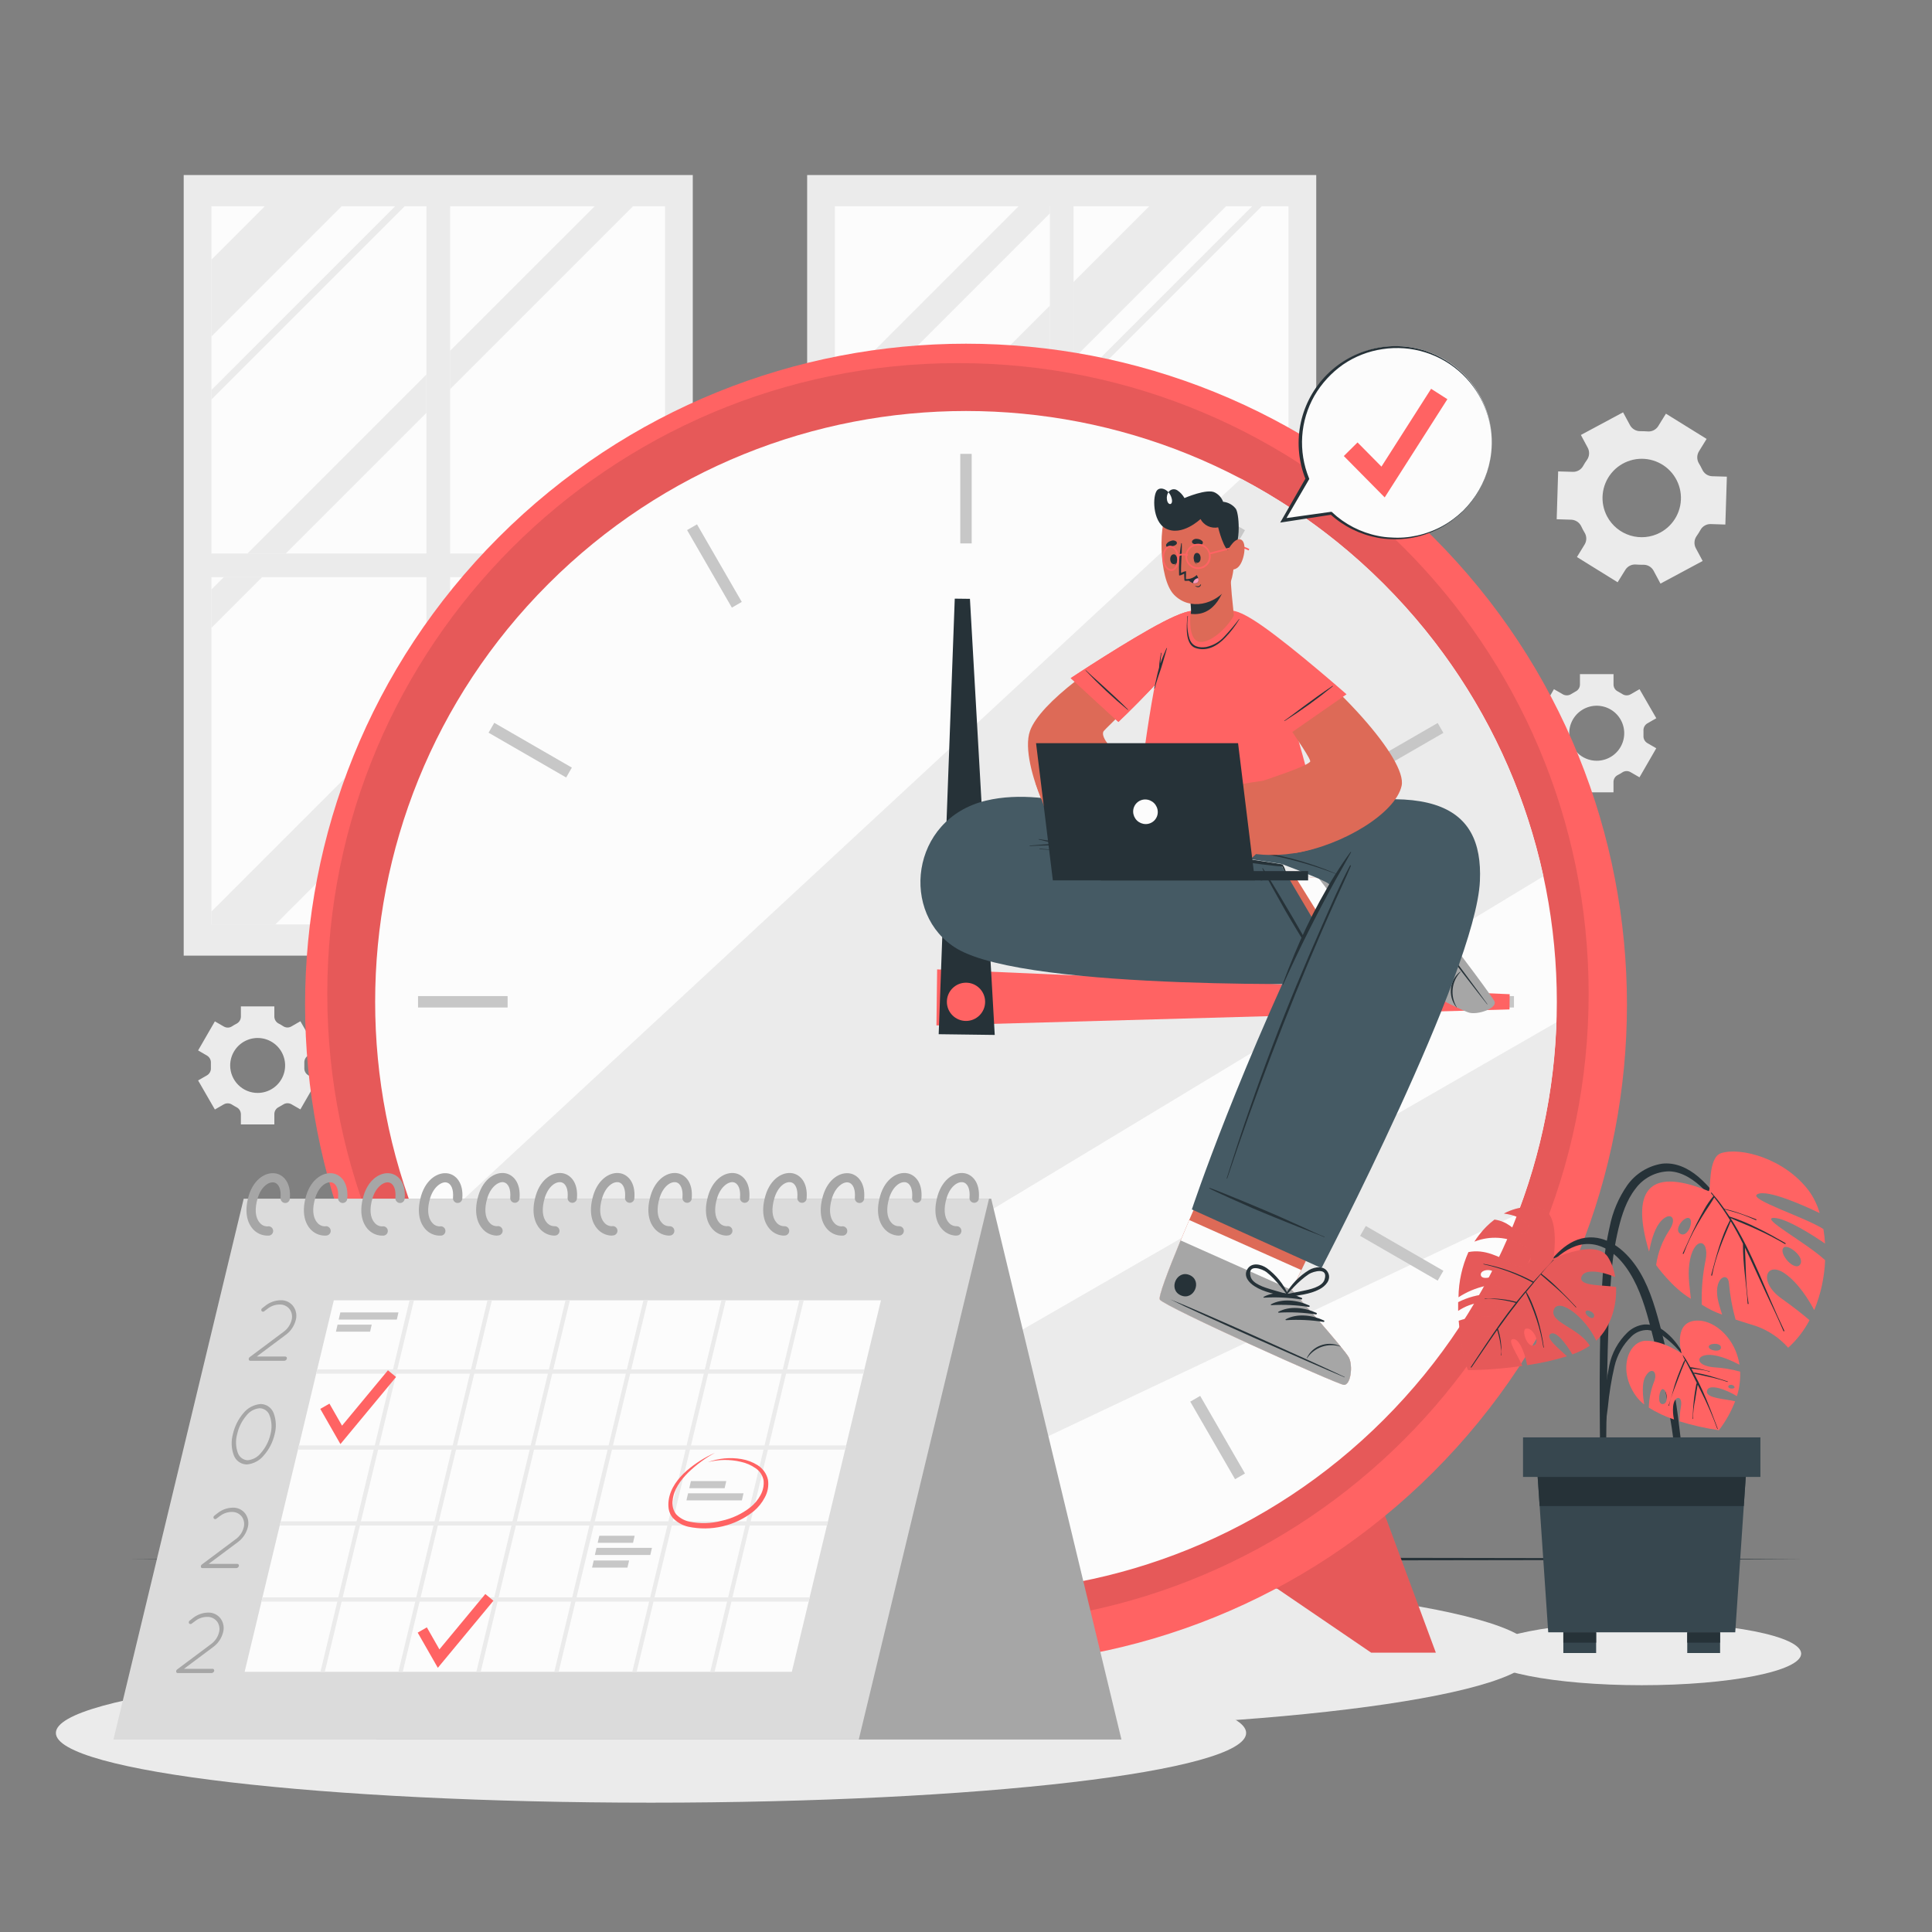 <svg width="313" height="313" viewBox="0 0 313 313" fill="none" xmlns="http://www.w3.org/2000/svg">
<rect x="0" y="0" width="313" height="313" fill="#808080" stroke="none"/>
<g clip-path="url(#clip0_10_1694)">
<path d="M255.477 90.244L262.069 94.332L263.321 92.316C263.502 92.026 263.76 91.793 264.066 91.641C264.372 91.49 264.714 91.427 265.055 91.459C265.443 91.49 265.825 91.502 266.213 91.496C266.554 91.484 266.891 91.567 267.188 91.736C267.484 91.906 267.728 92.154 267.89 92.454L269.011 94.551L275.847 90.883L274.726 88.792C274.571 88.489 274.5 88.15 274.522 87.81C274.544 87.471 274.658 87.144 274.852 86.864C275.071 86.544 275.277 86.238 275.478 85.875C275.638 85.573 275.879 85.322 276.175 85.151C276.47 84.979 276.808 84.894 277.149 84.904L279.521 84.98L279.766 77.223L277.381 77.154C277.039 77.141 276.708 77.033 276.425 76.841C276.142 76.65 275.918 76.383 275.778 76.072C275.697 75.903 275.609 75.734 275.521 75.564C275.434 75.395 275.334 75.226 275.233 75.064C275.06 74.773 274.969 74.441 274.969 74.103C274.969 73.764 275.06 73.433 275.233 73.142L276.485 71.107L269.894 67.019L268.642 69.041C268.459 69.331 268.2 69.564 267.893 69.715C267.585 69.865 267.242 69.927 266.901 69.893C266.519 69.862 266.138 69.849 265.749 69.855C265.41 69.861 265.075 69.774 264.781 69.604C264.486 69.435 264.243 69.188 264.078 68.891L262.951 66.8L256.115 70.469L257.236 72.56C257.393 72.862 257.464 73.201 257.443 73.54C257.422 73.88 257.31 74.207 257.117 74.488C256.888 74.802 256.679 75.13 256.491 75.471C256.329 75.772 256.087 76.023 255.79 76.194C255.494 76.366 255.155 76.451 254.813 76.441L252.434 76.372L252.197 84.122L254.575 84.197C254.915 84.215 255.243 84.324 255.526 84.514C255.808 84.703 256.033 84.966 256.178 85.274C256.259 85.449 256.341 85.618 256.435 85.793C256.529 85.969 256.616 86.125 256.716 86.288C256.896 86.579 256.991 86.913 256.991 87.255C256.991 87.597 256.896 87.931 256.716 88.222L255.477 90.244ZM260.372 83.677C259.779 82.569 259.528 81.311 259.651 80.06C259.774 78.809 260.264 77.623 261.061 76.651C261.858 75.68 262.925 74.966 264.127 74.6C265.329 74.235 266.613 74.234 267.816 74.599C269.018 74.963 270.086 75.675 270.884 76.646C271.682 77.617 272.174 78.803 272.297 80.053C272.421 81.304 272.172 82.563 271.58 83.672C270.988 84.78 270.081 85.689 268.973 86.282C268.238 86.675 267.432 86.921 266.601 87.003C265.771 87.085 264.932 87.003 264.133 86.761C263.335 86.519 262.591 86.123 261.946 85.593C261.301 85.064 260.766 84.413 260.372 83.677V83.677Z" fill="#EBEBEB"/>
<path d="M249.029 121.225L251.746 125.932L253.186 125.1C253.392 124.976 253.63 124.914 253.871 124.921C254.112 124.929 254.346 125.006 254.544 125.144C254.77 125.293 255.004 125.428 255.245 125.551C255.461 125.653 255.643 125.816 255.77 126.019C255.896 126.222 255.962 126.457 255.959 126.696V128.361H261.399V126.696C261.396 126.457 261.462 126.222 261.588 126.019C261.715 125.816 261.897 125.653 262.112 125.551C262.354 125.428 262.588 125.293 262.814 125.144C263.012 125.006 263.245 124.929 263.486 124.921C263.727 124.914 263.965 124.976 264.172 125.1L265.612 125.932L268.329 121.225L266.883 120.386C266.677 120.265 266.51 120.088 266.4 119.877C266.289 119.666 266.24 119.428 266.257 119.19C266.257 119.059 266.257 118.921 266.257 118.79C266.257 118.658 266.257 118.521 266.257 118.389C266.24 118.151 266.29 117.914 266.401 117.703C266.511 117.492 266.678 117.315 266.883 117.193L268.335 116.361L265.618 111.653L264.172 112.486C263.964 112.604 263.728 112.662 263.489 112.654C263.25 112.645 263.018 112.569 262.82 112.436C262.594 112.292 262.357 112.154 262.119 112.029C261.903 111.926 261.721 111.764 261.594 111.561C261.468 111.358 261.402 111.123 261.405 110.883V109.218H255.965V110.883C255.968 111.123 255.902 111.358 255.776 111.561C255.649 111.764 255.467 111.926 255.251 112.029C255.014 112.154 254.782 112.292 254.557 112.436C254.357 112.569 254.124 112.644 253.885 112.653C253.645 112.662 253.407 112.604 253.198 112.486L251.752 111.653L249.035 116.361L250.481 117.193C250.686 117.315 250.854 117.491 250.964 117.702C251.075 117.914 251.124 118.151 251.107 118.389C251.107 118.521 251.107 118.652 251.107 118.79C251.107 118.927 251.107 119.059 251.107 119.19C251.123 119.429 251.073 119.667 250.963 119.879C250.853 120.091 250.686 120.269 250.481 120.392L249.029 121.225ZM254.225 118.79C254.225 117.908 254.486 117.046 254.976 116.313C255.466 115.58 256.163 115.008 256.978 114.671C257.793 114.334 258.689 114.246 259.554 114.419C260.419 114.591 261.213 115.016 261.836 115.64C262.459 116.264 262.883 117.059 263.054 117.924C263.225 118.789 263.136 119.685 262.798 120.5C262.46 121.314 261.887 122.01 261.154 122.499C260.42 122.988 259.558 123.248 258.676 123.247C258.091 123.247 257.511 123.132 256.971 122.907C256.431 122.683 255.94 122.355 255.526 121.941C255.113 121.527 254.785 121.036 254.562 120.495C254.339 119.954 254.224 119.375 254.225 118.79V118.79Z" fill="#EBEBEB"/>
<path d="M32.095 175.042L34.812 179.75L36.252 178.917C36.459 178.799 36.696 178.741 36.935 178.749C37.174 178.758 37.405 178.834 37.604 178.967C37.835 179.111 38.067 179.249 38.311 179.374C38.524 179.48 38.704 179.644 38.83 179.846C38.956 180.048 39.023 180.281 39.025 180.52V182.166H44.446V180.501C44.444 180.261 44.51 180.026 44.638 179.822C44.765 179.619 44.949 179.457 45.166 179.355C45.404 179.23 45.642 179.092 45.867 178.948C46.065 178.815 46.297 178.739 46.536 178.731C46.775 178.722 47.011 178.78 47.219 178.898L48.665 179.731L51.376 175.023L49.93 174.191C49.725 174.069 49.557 173.893 49.447 173.682C49.336 173.471 49.287 173.233 49.304 172.995C49.304 172.864 49.304 172.726 49.304 172.594C49.304 172.463 49.304 172.325 49.304 172.194C49.287 171.956 49.336 171.718 49.447 171.507C49.557 171.296 49.725 171.12 49.93 170.998L51.376 170.159L48.665 165.452L47.219 166.284C47.013 166.409 46.774 166.471 46.533 166.463C46.292 166.455 46.059 166.378 45.861 166.241C45.635 166.092 45.401 165.956 45.16 165.834C44.949 165.729 44.772 165.568 44.646 165.37C44.52 165.171 44.451 164.942 44.446 164.707V163.042H39.025V164.707C39.023 164.945 38.956 165.178 38.83 165.38C38.704 165.583 38.524 165.746 38.311 165.852C38.07 165.975 37.836 166.11 37.61 166.259C37.413 166.395 37.18 166.472 36.94 166.48C36.701 166.487 36.464 166.426 36.258 166.303L34.812 165.471L32.095 170.178L33.541 171.017C33.744 171.139 33.909 171.315 34.019 171.525C34.13 171.734 34.181 171.97 34.167 172.206C34.167 172.344 34.167 172.475 34.167 172.613C34.167 172.751 34.167 172.882 34.167 173.014C34.183 173.252 34.133 173.489 34.023 173.7C33.912 173.911 33.746 174.088 33.541 174.21L32.095 175.042ZM37.291 172.613C37.291 171.733 37.552 170.872 38.041 170.14C38.53 169.409 39.225 168.838 40.038 168.501C40.852 168.164 41.747 168.076 42.61 168.248C43.473 168.42 44.266 168.844 44.889 169.466C45.511 170.088 45.935 170.882 46.107 171.745C46.279 172.608 46.191 173.503 45.854 174.316C45.517 175.13 44.946 175.825 44.214 176.314C43.483 176.803 42.622 177.064 41.742 177.064C41.157 177.064 40.578 176.949 40.038 176.725C39.498 176.502 39.008 176.174 38.594 175.76C38.181 175.347 37.853 174.856 37.63 174.316C37.406 173.776 37.291 173.198 37.291 172.613Z" fill="#EBEBEB"/>
<path d="M112.236 28.358H29.76V154.822H112.236V28.358Z" fill="#EBEBEB"/>
<path d="M69.085 33.422H34.255V89.674H69.085V33.422Z" fill="#FCFCFC"/>
<path d="M107.747 33.422H72.923V89.674H107.747V33.422Z" fill="#FCFCFC"/>
<path d="M69.085 93.506H34.255V149.758H69.085V93.506Z" fill="#FCFCFC"/>
<path d="M107.747 93.506H72.923V149.758H107.747V93.506Z" fill="#FCFCFC"/>
<path d="M55.345 33.422L34.255 54.512V42.067L42.906 33.422H55.345Z" fill="#EBEBEB"/>
<path d="M34.255 147.68L69.085 112.849V125.281L44.615 149.758H34.255V147.68Z" fill="#EBEBEB"/>
<path d="M100.867 93.506L72.916 121.457V109.018L88.429 93.506H100.867Z" fill="#EBEBEB"/>
<path d="M107.747 74.194V86.626L104.698 89.674H92.26L107.747 74.194Z" fill="#EBEBEB"/>
<path d="M107.747 136.725V149.163L107.152 149.758H94.72L107.747 136.725Z" fill="#EBEBEB"/>
<path d="M36.252 93.506H42.468L34.255 101.719V95.496L36.252 93.506Z" fill="#EBEBEB"/>
<path d="M40.083 89.674L69.085 60.666V66.882L46.299 89.674H40.083Z" fill="#EBEBEB"/>
<path d="M102.551 33.422L72.916 63.051V56.834L96.335 33.422H102.551Z" fill="#EBEBEB"/>
<path d="M65.567 33.422L34.255 64.735V63.176L64.008 33.422H65.567Z" fill="#EBEBEB"/>
<path d="M53.723 149.758L69.085 134.39V135.948L55.282 149.758H53.723Z" fill="#EBEBEB"/>
<path d="M107.747 95.74V97.287L72.916 132.117V130.559L107.747 95.74Z" fill="#EBEBEB"/>
<path d="M213.241 28.358H130.765V154.822H213.241V28.358Z" fill="#EBEBEB"/>
<path d="M170.09 33.422H135.26V89.674H170.09V33.422Z" fill="#FCFCFC"/>
<path d="M208.746 33.422H173.922V89.674H208.746V33.422Z" fill="#FCFCFC"/>
<path d="M170.09 93.506H135.26V149.758H170.09V93.506Z" fill="#FCFCFC"/>
<path d="M208.746 93.506H173.922V149.758H208.746V93.506Z" fill="#FCFCFC"/>
<path d="M135.26 93.506H138.54L135.26 96.786V93.506Z" fill="#EBEBEB"/>
<path d="M135.26 84.347L170.09 49.51V61.955L142.371 89.674H135.26V84.347Z" fill="#EBEBEB"/>
<path d="M198.623 33.422L173.922 58.124V45.679L186.179 33.422H198.623Z" fill="#EBEBEB"/>
<path d="M208.746 111.772V124.211L183.205 149.758H173.922V146.597L208.746 111.772Z" fill="#EBEBEB"/>
<path d="M170.09 33.422V34.574L135.26 69.405V63.182L165.014 33.422H170.09Z" fill="#EBEBEB"/>
<path d="M156.268 149.758L170.09 135.936V142.152L162.484 149.758H156.268Z" fill="#EBEBEB"/>
<path d="M208.746 97.274V103.497L173.922 138.321V132.105L208.746 97.274Z" fill="#EBEBEB"/>
<path d="M142.772 93.506H144.331L135.26 102.576V101.024L142.772 93.506Z" fill="#EBEBEB"/>
<path d="M146.603 89.674L170.09 66.187V67.746L148.162 89.674H146.603Z" fill="#EBEBEB"/>
<path d="M204.414 33.422L173.922 63.915V62.356L202.855 33.422H204.414Z" fill="#EBEBEB"/>
<path d="M135.26 148.587L170.09 113.757V115.309L135.642 149.758H135.26V148.587Z" fill="#EBEBEB"/>
<path d="M191.894 93.506L173.922 111.478V109.926L190.335 93.506H191.894Z" fill="#EBEBEB"/>
<path d="M208.746 75.095V76.654L195.725 89.674H194.166L208.746 75.095Z" fill="#EBEBEB"/>
<path d="M156.5 280.141C207.309 280.141 248.497 274.589 248.497 267.74C248.497 260.891 207.309 255.339 156.5 255.339C105.691 255.339 64.503 260.891 64.503 267.74C64.503 274.589 105.691 280.141 156.5 280.141Z" fill="#EBEBEB"/>
<path d="M265.975 273.017C280.24 273.017 291.804 270.728 291.804 267.903C291.804 265.078 280.24 262.789 265.975 262.789C251.71 262.789 240.146 265.078 240.146 267.903C240.146 270.728 251.71 273.017 265.975 273.017Z" fill="#EBEBEB"/>
<path d="M105.468 292.048C158.718 292.048 201.885 286.992 201.885 280.755C201.885 274.518 158.718 269.462 105.468 269.462C52.219 269.462 9.052 274.518 9.052 280.755C9.052 286.992 52.219 292.048 105.468 292.048Z" fill="#EBEBEB"/>
<path d="M20.908 252.585L54.806 252.434L88.704 252.378L156.5 252.272L224.296 252.378L258.194 252.434L292.092 252.585L258.194 252.741L224.296 252.791L156.5 252.898L88.704 252.791L54.806 252.741L20.908 252.585Z" fill="#263238"/>
<path d="M89.311 243.658L80.385 267.74H90.864L110.27 254.519L89.311 243.658Z" fill="#FF6363"/>
<path opacity="0.1" d="M89.311 243.658L80.385 267.74H90.864L110.27 254.519L89.311 243.658Z" fill="black"/>
<path d="M223.689 243.658L232.615 267.74H222.136L202.73 254.519L223.689 243.658Z" fill="#FF6363"/>
<path opacity="0.1" d="M223.689 243.658L232.615 267.74H222.136L202.73 254.519L223.689 243.658Z" fill="black"/>
<path d="M232.218 238.476C274.034 196.659 274.034 128.862 232.218 87.046C190.402 45.229 122.604 45.229 80.788 87.046C38.971 128.862 38.971 196.659 80.788 238.476C122.604 280.292 190.402 280.292 232.218 238.476Z" fill="#FF6363"/>
<path opacity="0.1" d="M155.198 263.177C211.628 263.177 257.374 217.431 257.374 161.001C257.374 104.571 211.628 58.825 155.198 58.825C98.768 58.825 53.022 104.571 53.022 161.001C53.022 217.431 98.768 263.177 155.198 263.177Z" fill="black"/>
<path d="M224.184 229.991C261.566 192.61 261.566 132.002 224.184 94.621C186.803 57.239 126.195 57.239 88.814 94.621C51.432 132.002 51.432 192.61 88.814 229.991C126.195 267.373 186.803 267.373 224.184 229.991Z" fill="#FCFCFC"/>
<path d="M250.037 141.971C206.449 168.381 134.809 211.707 94.789 235.457C83.467 225.912 74.512 213.872 68.628 200.282L201.046 77.549C213.418 84.062 224.214 93.204 232.677 104.333C241.141 115.462 247.066 128.308 250.037 141.971V141.971Z" fill="#EBEBEB"/>
<path d="M252.14 165.627C251.792 176.278 249.653 186.793 245.811 196.733L126.452 253.192C121.247 251.472 116.202 249.305 111.372 246.713C147.411 225.873 213.316 187.956 252.14 165.627Z" fill="#EBEBEB"/>
<path d="M157.42 73.53H155.574V88.041H157.42V73.53Z" fill="#C7C7C7"/>
<path d="M112.919 84.949L111.314 85.876L118.569 98.442L120.174 97.516L112.919 84.949Z" fill="#C7C7C7"/>
<path d="M80.078 117.104L79.155 118.703L91.721 125.959L92.645 124.359L80.078 117.104Z" fill="#C7C7C7"/>
<path d="M82.238 161.377H67.727V163.223H82.238V161.377Z" fill="#C7C7C7"/>
<path d="M91.711 198.639L79.144 205.894L80.068 207.494L92.634 200.238L91.711 198.639Z" fill="#C7C7C7"/>
<path d="M118.565 226.167L111.316 238.737L112.921 239.663L120.17 227.092L118.565 226.167Z" fill="#C7C7C7"/>
<path d="M157.42 236.565H155.574V251.076H157.42V236.565Z" fill="#C7C7C7"/>
<path d="M194.439 226.15L192.834 227.077L200.089 239.643L201.694 238.717L194.439 226.15Z" fill="#C7C7C7"/>
<path d="M221.272 198.621L220.348 200.22L232.915 207.475L233.838 205.876L221.272 198.621Z" fill="#C7C7C7"/>
<path d="M245.273 161.377H230.762V163.223H245.273V161.377Z" fill="#C7C7C7"/>
<path d="M232.918 117.131L220.352 124.387L221.275 125.986L233.842 118.731L232.918 117.131Z" fill="#C7C7C7"/>
<path d="M200.09 84.969L192.841 97.539L194.446 98.465L201.695 85.895L200.09 84.969Z" fill="#C7C7C7"/>
<path d="M244.553 163.536L151.711 166.128L151.824 157.051L244.578 161.07L244.553 163.536Z" fill="#FF6363"/>
<path d="M157.139 97.017L161.157 167.668L152.074 167.549L154.678 96.986L157.139 97.017Z" fill="#263238"/>
<path d="M156.5 165.402C158.211 165.402 159.599 164.014 159.599 162.303C159.599 160.592 158.211 159.204 156.5 159.204C154.789 159.204 153.401 160.592 153.401 162.303C153.401 164.014 154.789 165.402 156.5 165.402Z" fill="#FF6363"/>
<path d="M241.968 162.247C241.624 161.208 223.188 136.862 221.936 136.399C221.792 136.337 213.56 142.196 213.56 142.196C213.216 142.647 197.566 139.341 197.566 139.341L197.409 158.221L225.923 157.595C225.923 157.595 229.773 159.862 233.298 161.708C234.795 162.551 236.342 163.301 237.93 163.956C239.376 164.344 242.318 163.28 241.968 162.247Z" fill="#DD6A57"/>
<path d="M237.949 163.974C236.359 163.324 234.811 162.574 233.316 161.727V161.727C229.792 159.849 225.942 157.614 225.942 157.614L219.595 157.752L209.647 141.72C211.832 142.108 213.453 142.346 213.566 142.196C213.566 142.196 221.798 136.33 221.942 136.399C223.194 136.862 241.623 161.201 241.974 162.247C242.325 163.292 239.376 164.344 237.949 163.974Z" fill="#FCFCFC"/>
<path d="M242.137 162.278C241.774 161.214 223.269 136.887 221.973 136.405C221.485 136.218 217.46 138.709 213.566 142.196L225.51 157.846C225.51 157.846 236.534 163.686 238.03 164.062C239.526 164.438 242.5 163.342 242.137 162.278Z" fill="#A6A6A6"/>
<path d="M240.897 162.666C237.692 158.666 225.153 142.227 222.293 138.027C222.293 137.989 222.293 137.977 222.293 138.027C225.548 141.92 237.943 158.466 240.935 162.635C241.01 162.704 240.966 162.76 240.897 162.666Z" fill="#263238"/>
<path d="M235.946 163.179C235.589 162.736 235.328 162.223 235.18 161.674C235.033 161.124 235.001 160.549 235.088 159.987C235.23 158.969 235.762 158.047 236.572 157.414C236.572 157.414 236.628 157.414 236.609 157.464C235.903 158.215 235.461 159.174 235.348 160.198C235.235 161.222 235.458 162.256 235.983 163.142C235.989 163.143 235.994 163.146 235.998 163.15C236.002 163.154 236.005 163.158 236.006 163.164C236.008 163.169 236.008 163.175 236.006 163.18C236.005 163.186 236.002 163.191 235.998 163.194C235.994 163.198 235.989 163.201 235.984 163.203C235.979 163.204 235.973 163.204 235.968 163.202C235.962 163.201 235.957 163.198 235.953 163.194C235.95 163.19 235.947 163.185 235.946 163.179V163.179Z" fill="#263238"/>
<path d="M226.894 158.835C225.642 157.22 224.765 154.885 225.329 152.857C225.329 152.775 225.466 152.813 225.473 152.857C225.811 154.855 226.363 156.811 227.119 158.691C227.138 158.721 227.145 158.757 227.137 158.792C227.129 158.826 227.108 158.857 227.078 158.876C227.049 158.895 227.012 158.901 226.978 158.894C226.943 158.886 226.913 158.865 226.894 158.835V158.835Z" fill="#263238"/>
<path d="M228.346 159.718C227.094 158.103 226.218 155.774 226.781 153.746C226.781 153.664 226.912 153.696 226.925 153.746C227.264 155.741 227.814 157.694 228.565 159.574C228.584 159.603 228.591 159.638 228.584 159.672C228.577 159.706 228.557 159.736 228.528 159.755C228.499 159.774 228.463 159.781 228.429 159.774C228.395 159.767 228.365 159.747 228.346 159.718V159.718Z" fill="#263238"/>
<path d="M229.792 160.607C228.54 158.991 227.664 156.656 228.227 154.628C228.227 154.553 228.365 154.584 228.377 154.628C228.71 156.625 229.26 158.579 230.017 160.456C230.037 160.486 230.045 160.523 230.038 160.558C230.031 160.593 230.01 160.624 229.98 160.644C229.95 160.664 229.913 160.671 229.878 160.664C229.843 160.657 229.812 160.636 229.792 160.607Z" fill="#263238"/>
<path d="M231.244 161.508C229.992 159.893 229.116 157.564 229.679 155.536C229.679 155.455 229.811 155.486 229.823 155.536C230.163 157.531 230.712 159.485 231.464 161.364C231.483 161.393 231.489 161.429 231.482 161.463C231.475 161.497 231.455 161.526 231.426 161.546C231.397 161.565 231.361 161.571 231.327 161.564C231.293 161.557 231.264 161.537 231.244 161.508V161.508Z" fill="#263238"/>
<path d="M219.213 142.014C217.823 140.174 220.671 138.014 222.067 139.855C223.463 141.695 220.602 143.849 219.213 142.014Z" fill="#263238"/>
<path d="M226.174 161.959C226.643 160.212 226.337 158.328 226.255 156.556C226.25 156.517 226.236 156.479 226.213 156.447C226.191 156.414 226.161 156.387 226.126 156.368C226.092 156.349 226.053 156.339 226.013 156.338C225.973 156.337 225.934 156.345 225.898 156.362C225.894 156.356 225.888 156.351 225.881 156.347C225.873 156.343 225.866 156.341 225.858 156.341C225.85 156.341 225.842 156.343 225.835 156.347C225.828 156.351 225.822 156.356 225.817 156.362C224.411 157.622 223.36 159.228 222.768 161.02C222.443 162.071 222.568 163.624 223.883 163.931C225.197 164.237 225.905 162.979 226.174 161.959ZM224.878 163.06C223 164.25 223.125 161.614 223.394 160.844C223.572 160.354 223.781 159.875 224.02 159.411C224.545 158.464 225.118 157.545 225.736 156.657C225.736 157.527 225.786 158.397 225.804 159.267C225.848 160.306 225.93 162.409 224.878 163.06Z" fill="#263238"/>
<path d="M220.352 151.342C219.382 152.281 220.077 153.67 220.897 154.403C222.325 155.635 224.052 156.471 225.905 156.826C225.913 156.826 225.921 156.826 225.928 156.823C225.936 156.821 225.943 156.817 225.949 156.811C225.955 156.806 225.959 156.8 225.962 156.792C225.966 156.785 225.967 156.777 225.967 156.769C226.006 156.764 226.044 156.751 226.077 156.729C226.109 156.707 226.137 156.679 226.157 156.645C226.177 156.611 226.189 156.573 226.192 156.534C226.195 156.494 226.188 156.455 226.174 156.419C225.329 154.86 224.615 153.082 223.319 151.83C222.574 151.098 221.278 150.453 220.352 151.342ZM224.415 154.315C224.847 155.073 225.241 155.849 225.704 156.588C224.714 156.144 223.747 155.651 222.806 155.11C222.357 154.84 221.926 154.541 221.516 154.215C220.89 153.702 219.407 151.511 221.642 151.548C222.894 151.573 223.908 153.414 224.427 154.315H224.415Z" fill="#263238"/>
<path d="M196.708 133.551H183.913C183.913 133.551 170.522 127.116 159.743 129.707C147.379 132.681 145.795 148.205 155.035 153.696C166.748 160.65 218.843 159.33 218.843 159.33L207.582 140.224C207.582 140.224 190.254 136.581 174.541 137.094L196.708 140.118V133.551Z" fill="#455A64"/>
<path d="M208.327 141.476C208.324 141.443 208.324 141.409 208.327 141.376V141.294C208.327 141.238 208.295 141.176 208.283 141.113C208.27 141.05 208.195 140.863 208.151 140.737C208.107 140.612 208.045 140.493 207.989 140.374C207.929 140.256 207.86 140.143 207.782 140.036C207.782 140.036 207.782 140.036 207.751 140.036C205.841 139.679 192.896 137.826 190.974 137.607C189.052 137.388 187.086 137.207 185.14 137.044C181.255 136.707 177.357 136.567 173.458 136.624H172.363C172.288 136.624 172.2 136.587 172.125 136.568L171.562 136.437C171.211 136.374 170.854 136.318 170.504 136.268C169.765 136.155 169.026 136.074 168.288 135.936C168.244 135.936 168.231 135.998 168.288 136.005C169.026 136.174 169.746 136.387 170.485 136.543L171.111 136.681C169.684 136.756 168.256 136.869 166.829 136.994C166.785 136.994 166.785 137.069 166.829 137.069C168.77 136.95 170.729 136.937 172.67 136.969C174.61 137 176.526 137.044 178.454 137.157C182.354 137.382 186.248 137.726 190.129 138.133C192.307 138.365 205.51 140.287 207.694 140.38H207.726C207.742 140.432 207.76 140.482 207.782 140.531L207.97 140.888C208.032 141 208.095 141.107 208.164 141.213L208.27 141.376L208.327 141.451C208.327 141.451 208.377 141.507 208.383 141.532C208.389 141.557 208.358 141.476 208.327 141.476Z" fill="#263238"/>
<path d="M214.781 158.146C214.092 157.032 213.466 155.874 212.84 154.691C212.214 153.508 211.588 152.381 210.918 151.229C209.635 148.932 205.04 141.213 204.583 140.656C204.583 140.625 204.495 140.656 204.508 140.7C204.727 141.326 207.6 146.421 208.264 147.586C209.585 149.871 210.975 152.105 212.345 154.365C212.734 154.991 213.14 155.617 213.535 156.281C213.929 156.944 214.355 157.533 214.718 158.209C214.718 158.221 214.806 158.184 214.781 158.146Z" fill="#263238"/>
<path d="M204.458 142.584C203.312 142.302 202.135 142.127 200.971 141.908L197.478 141.251C195.149 140.833 192.816 140.416 190.479 139.999C185.816 139.21 181.133 138.559 176.426 138.121C173.771 137.87 171.111 137.701 168.444 137.495C168.388 137.495 168.394 137.576 168.444 137.582C173.183 137.795 177.915 138.434 182.61 139.11C187.305 139.786 191.894 140.512 196.526 141.294L200.445 141.964C201.772 142.196 203.099 142.478 204.433 142.647C204.489 142.665 204.514 142.59 204.458 142.584Z" fill="#263238"/>
<path d="M217.698 224.358C216.577 224.246 188.67 211.701 187.906 210.549C187.618 210.117 189.209 205.948 191.268 200.959C191.719 199.882 192.182 198.774 192.664 197.653C195.794 190.354 199.243 182.679 199.243 182.679L217.936 191.018L210.843 205.76L209.291 208.996C209.291 208.996 217.823 218.574 218.524 219.926C219.225 221.278 218.825 224.471 217.698 224.358Z" fill="#DD6A57"/>
<path d="M217.698 224.358C216.577 224.246 188.67 211.701 187.906 210.549C187.556 210.023 189.972 203.976 192.664 197.653L210.818 205.76L209.266 208.996C209.266 208.996 217.798 218.574 218.499 219.926C219.2 221.278 218.825 224.471 217.698 224.358Z" fill="#FCFCFC"/>
<path d="M217.698 224.358C216.577 224.246 188.67 211.701 187.906 210.549C187.618 210.117 189.209 205.948 191.268 200.958L209.291 208.996C209.291 208.996 217.823 218.574 218.524 219.926C219.225 221.278 218.825 224.471 217.698 224.358Z" fill="#A6A6A6"/>
<path d="M217.804 223.063C213.178 220.847 194.304 212.339 189.565 210.499C189.522 210.499 189.515 210.499 189.565 210.499C194.104 212.796 213.047 221.141 217.785 223.113C217.848 223.182 217.898 223.106 217.804 223.063Z" fill="#263238"/>
<path d="M217.178 218.117C216.664 217.87 216.104 217.733 215.534 217.713C214.964 217.694 214.396 217.793 213.867 218.005C212.909 218.374 212.132 219.101 211.701 220.033C211.701 220.033 211.738 220.083 211.757 220.033C212.331 219.177 213.168 218.531 214.141 218.192C215.115 217.853 216.172 217.84 217.153 218.155C217.157 218.154 217.161 218.152 217.165 218.15C217.168 218.148 217.171 218.145 217.174 218.141C217.176 218.138 217.178 218.134 217.178 218.13C217.179 218.126 217.179 218.121 217.178 218.117V218.117Z" fill="#263238"/>
<path d="M210.893 210.273C209.015 209.41 206.561 209.097 204.715 210.104C204.639 210.142 204.715 210.242 204.765 210.236C206.789 210.116 208.82 210.212 210.824 210.524C210.855 210.527 210.887 210.52 210.913 210.502C210.939 210.484 210.957 210.458 210.966 210.428C210.974 210.398 210.971 210.366 210.958 210.337C210.945 210.309 210.922 210.286 210.893 210.273V210.273Z" fill="#263238"/>
<path d="M212.083 211.488C210.205 210.624 207.757 210.305 205.904 211.313C205.835 211.356 205.904 211.457 205.96 211.45C207.982 211.328 210.012 211.423 212.014 211.732C212.03 211.737 212.047 211.738 212.063 211.736C212.08 211.734 212.096 211.729 212.11 211.721C212.125 211.712 212.137 211.702 212.148 211.688C212.158 211.675 212.166 211.66 212.17 211.644C212.175 211.628 212.176 211.612 212.174 211.595C212.172 211.578 212.167 211.562 212.159 211.548C212.151 211.533 212.14 211.521 212.127 211.51C212.114 211.5 212.099 211.492 212.083 211.488V211.488Z" fill="#263238"/>
<path d="M213.278 212.702C211.4 211.832 208.946 211.519 207.1 212.527C207.024 212.565 207.1 212.671 207.15 212.665C209.172 212.542 211.201 212.637 213.203 212.946C213.232 212.948 213.262 212.94 213.286 212.923C213.31 212.906 213.328 212.882 213.337 212.854C213.345 212.826 213.344 212.795 213.334 212.768C213.323 212.741 213.304 212.717 213.278 212.702V212.702Z" fill="#263238"/>
<path d="M214.468 213.917C212.59 213.047 210.142 212.734 208.289 213.741C208.22 213.779 208.289 213.879 208.345 213.879C210.367 213.757 212.397 213.851 214.399 214.161C214.431 214.17 214.466 214.166 214.495 214.149C214.524 214.133 214.546 214.106 214.555 214.073C214.564 214.041 214.56 214.006 214.544 213.977C214.527 213.947 214.5 213.926 214.468 213.917Z" fill="#263238"/>
<path d="M192.752 206.58C190.648 205.641 189.183 208.909 191.293 209.854C193.403 210.799 194.861 207.525 192.752 206.58Z" fill="#263238"/>
<path d="M215.162 206.192C214.568 204.977 213.028 205.209 212.076 205.76C210.462 206.74 209.134 208.128 208.226 209.785C208.221 209.792 208.217 209.8 208.216 209.809C208.214 209.818 208.215 209.827 208.218 209.835C208.221 209.843 208.227 209.851 208.234 209.856C208.241 209.862 208.249 209.865 208.258 209.867C208.25 209.905 208.251 209.945 208.261 209.983C208.271 210.021 208.29 210.056 208.316 210.085C208.342 210.114 208.375 210.137 208.412 210.151C208.448 210.165 208.488 210.171 208.527 210.167C210.273 209.848 212.183 209.716 213.779 208.865C214.718 208.37 215.726 207.337 215.162 206.192ZM211.075 209.134C210.223 209.316 209.359 209.453 208.514 209.666C209.266 208.884 209.985 208.07 210.812 207.362C211.208 207.017 211.626 206.697 212.064 206.405C212.752 205.973 215.294 205.234 214.568 207.356C214.161 208.521 212.095 208.921 211.075 209.134Z" fill="#263238"/>
<path d="M203.262 208.389C204.777 209.372 206.668 209.641 208.383 210.136C208.558 210.186 208.683 210.01 208.677 209.854C208.685 209.853 208.693 209.85 208.7 209.845C208.707 209.84 208.713 209.834 208.716 209.827C208.72 209.819 208.722 209.811 208.722 209.803C208.721 209.794 208.719 209.786 208.715 209.779C207.952 208.051 206.747 206.554 205.222 205.441C204.32 204.815 202.805 204.445 202.092 205.603C201.378 206.762 202.373 207.832 203.262 208.389ZM202.605 206.812C202.06 204.639 204.533 205.591 205.178 206.085C205.588 206.413 205.977 206.766 206.342 207.143C207.084 207.942 207.784 208.777 208.439 209.647C207.613 209.366 206.768 209.153 205.935 208.902C204.934 208.589 202.905 208.014 202.605 206.812Z" fill="#263238"/>
<path d="M193.09 195.938L214.092 205.441C214.092 205.441 239.132 157.414 239.758 142.709C240.315 130.189 231.62 125.369 203.45 133.463L196.564 133.551V138.308C199.588 138.709 207.669 139.98 207.669 139.98C213.547 142.196 215.438 143.11 215.344 143.304C200.708 172.901 193.09 195.938 193.09 195.938Z" fill="#455A64"/>
<path d="M218.806 138.02C217.961 139.154 217.172 140.33 216.421 141.532C211.857 139.583 207.031 138.317 202.098 137.776C200.716 137.605 199.327 137.482 197.929 137.407C197.872 137.407 197.872 137.488 197.929 137.495C202.879 137.826 207.773 138.742 212.508 140.224C213.817 140.625 215.1 141.094 216.389 141.557C215.488 143.003 214.637 144.481 213.823 145.971C212.297 148.763 210.924 151.637 209.71 154.578C209.034 156.2 208.377 157.833 207.794 159.492C207.794 159.542 207.857 159.574 207.876 159.524C210.451 153.798 213.255 148.193 216.289 142.709C217.147 141.163 218.042 139.636 218.881 138.077C218.906 138.033 218.837 137.983 218.806 138.02Z" fill="#263238"/>
<path d="M214.574 200.364C213.322 199.882 212.158 199.287 210.956 198.749L207.344 197.127C204.946 196.051 196.633 192.608 195.944 192.445C195.9 192.445 195.875 192.501 195.913 192.526C196.445 192.871 201.81 195.256 203.018 195.775C205.447 196.814 207.895 197.778 210.342 198.768C211.043 199.049 211.744 199.312 212.446 199.594C213.147 199.876 213.86 200.12 214.543 200.426C214.587 200.445 214.612 200.376 214.574 200.364Z" fill="#263238"/>
<path d="M218.706 140.224C217.047 143.354 215.632 146.678 214.192 149.933C212.752 153.188 211.363 156.437 210.004 159.711C207.304 166.238 204.8 172.841 202.492 179.518C201.171 183.274 199.938 187.093 198.736 190.905C198.736 190.955 198.805 190.98 198.824 190.905C201.052 184.163 203.462 177.484 205.985 170.873C208.508 164.262 211.169 157.689 213.992 151.198C214.785 149.378 215.59 147.561 216.408 145.745C217.228 143.93 218.08 142.127 218.85 140.293C218.85 140.18 218.743 140.118 218.706 140.224Z" fill="#263238"/>
<path d="M184.044 135.078C184.52 135.548 213.748 135.266 213.892 135.078C214.274 134.565 209.898 116.148 206.611 109.162C202.405 100.21 200.182 99.465 198.849 98.964C197.064 98.46 195.177 98.445 193.384 98.921C192.558 99.29 189.065 103.478 188.082 106.802C186.11 113.475 183.625 134.665 184.044 135.078Z" fill="#FF6363"/>
<path d="M203.763 101.268C216.665 110.32 227.989 123.103 227.075 127.297C226.111 131.729 217.566 136.937 209.91 138.189C208.345 138.446 203.093 127.059 204.69 126.471C205.942 126.02 211.575 124.211 212.252 123.403C212.709 122.84 203.437 110.658 200.358 104.235C197.096 97.518 200.32 98.845 203.763 101.268Z" fill="#DD6A57"/>
<path d="M207.926 126.02C207.926 126.02 203.137 126.646 200.02 127.222C198.285 127.541 195.356 128.343 194.185 129.163C192.439 130.383 185.897 136.599 187.374 138.221C188.708 139.686 190.567 137.238 190.567 137.238C190.567 137.238 188.282 139.742 190.054 140.762C191.825 141.783 193.954 138.396 193.954 138.396C193.954 138.396 191.343 140.863 193.328 141.802C195.055 142.615 197.922 138.934 197.922 138.934C197.922 138.934 194.899 141.226 196.589 142.233C198.467 143.348 203.475 138.371 203.475 138.371C206.68 138.737 209.926 138.415 212.997 137.426C213.51 137.257 207.926 126.02 207.926 126.02Z" fill="#DD6A57"/>
<path d="M193.252 139.222L193.797 138.446C194.135 137.931 194.503 137.435 194.899 136.963C195.293 136.512 195.706 136.08 196.151 135.654C196.595 135.229 197.102 134.809 197.541 134.352C197.543 134.347 197.547 134.342 197.552 134.338C197.557 134.335 197.562 134.332 197.568 134.331C197.574 134.33 197.58 134.331 197.586 134.333C197.592 134.334 197.597 134.337 197.601 134.342C197.605 134.346 197.608 134.351 197.61 134.357C197.612 134.363 197.612 134.369 197.611 134.375C197.61 134.381 197.608 134.386 197.604 134.391C197.601 134.396 197.596 134.4 197.591 134.402C197.149 134.849 196.731 135.319 196.339 135.811L195.168 137.232C194.786 137.701 194.379 138.133 193.985 138.59C193.791 138.816 193.603 139.053 193.422 139.285C193.257 139.518 193.075 139.738 192.877 139.942L192.833 139.911C192.951 139.669 193.092 139.438 193.252 139.222Z" fill="#263238"/>
<path d="M190.104 137.764C190.698 136.787 191.361 135.854 192.088 134.972C192.826 134.092 193.65 133.289 194.548 132.574C194.555 132.571 194.563 132.57 194.571 132.571C194.579 132.572 194.586 132.576 194.591 132.582C194.597 132.587 194.6 132.594 194.602 132.602C194.603 132.609 194.602 132.617 194.598 132.624C193.86 133.507 193.109 134.377 192.364 135.241C191.994 135.667 190.392 137.651 190.198 137.839C190.148 137.883 190.079 137.814 190.104 137.764Z" fill="#263238"/>
<path d="M196.182 140.675C196.763 139.77 197.403 138.904 198.098 138.083C198.877 137.311 199.714 136.599 200.602 135.955C200.609 135.951 200.617 135.95 200.624 135.952C200.632 135.953 200.639 135.956 200.644 135.962C200.65 135.967 200.654 135.975 200.655 135.982C200.656 135.99 200.655 135.998 200.652 136.005C199.869 136.775 199.074 137.526 198.336 138.34C197.972 138.734 196.62 140.387 196.238 140.731C196.22 140.762 196.163 140.719 196.182 140.675Z" fill="#263238"/>
<path d="M218.148 112.48L208.759 119.009C208.759 119.009 201.284 108.223 199.268 103.065C197.253 97.906 199.406 97.825 204.564 101.443C209.723 105.062 218.148 112.48 218.148 112.48Z" fill="#FF6363"/>
<path d="M215.926 111.178C213.44 113.214 210.831 115.095 208.114 116.812C208.082 116.812 208.045 116.78 208.082 116.755C208.796 116.292 212.615 113.287 215.889 111.121C215.926 111.09 215.97 111.146 215.926 111.178Z" fill="#263238"/>
<path d="M187.975 101.412C177.922 107.046 168.569 113.832 166.879 118.377C165.84 121.237 167.405 126.308 168.644 129.35C169.27 130.828 183.199 124.536 181.984 123.335C178.98 120.355 178.473 119.134 178.767 118.502C178.948 118.101 189.822 108.023 192.814 103.547C196.99 97.305 192.37 98.952 187.975 101.412Z" fill="#DD6A57"/>
<path d="M187.8 137.031C186.485 137.826 184.808 134.427 184.808 134.427C184.779 135.087 184.52 135.716 184.075 136.205C183.255 137.025 181.603 136.099 181.603 136.099C181.429 136.777 181.056 137.387 180.532 137.851C179.662 138.559 177.865 137.851 177.865 137.851C177.36 138.385 176.681 138.72 175.95 138.797C173.99 138.922 172.244 136.487 171.117 134.947C169.99 133.407 168.238 127.998 167.799 126.997L177.602 119.685C177.602 119.685 184.614 125.137 185.678 127.134C186.548 128.831 189.778 135.842 187.8 137.031Z" fill="#DD6A57"/>
<path d="M184.801 134.377C184.204 132.377 183.363 130.457 182.297 128.662C182.297 128.624 182.216 128.662 182.235 128.699C183.243 130.49 183.8 132.587 184.739 134.415C184.745 134.417 184.752 134.417 184.759 134.416C184.766 134.415 184.772 134.413 184.778 134.409C184.784 134.406 184.789 134.401 184.793 134.396C184.797 134.39 184.8 134.384 184.801 134.377V134.377Z" fill="#263238"/>
<path d="M181.678 135.973C181.516 135.528 181.295 135.107 181.02 134.721C180.758 134.29 180.482 133.87 180.207 133.469C179.652 132.635 179.074 131.8 178.473 130.965C178.473 130.928 178.385 130.965 178.41 130.965C178.967 131.804 179.506 132.649 180.025 133.513C180.282 133.945 180.538 134.377 180.789 134.809C181.003 135.235 181.261 135.638 181.559 136.011C181.568 136.021 181.579 136.028 181.592 136.031C181.604 136.034 181.618 136.034 181.63 136.03C181.643 136.026 181.654 136.019 181.662 136.009C181.671 135.999 181.676 135.986 181.678 135.973V135.973Z" fill="#263238"/>
<path d="M177.815 137.826C177.661 137.424 177.439 137.051 177.158 136.725L176.382 135.585C175.868 134.828 175.355 134.064 174.867 133.288C174.867 133.244 174.779 133.288 174.804 133.319C175.293 134.114 175.775 134.916 176.275 135.704C176.519 136.092 176.764 136.481 177.014 136.862C177.209 137.234 177.467 137.569 177.778 137.851L177.815 137.826Z" fill="#263238"/>
<path d="M173.465 109.863L181.189 116.956C181.189 116.956 190.748 107.922 193.434 103.077C196.12 98.232 194.004 97.869 188.426 100.755C182.848 103.641 173.465 109.863 173.465 109.863Z" fill="#FF6363"/>
<path d="M173.465 109.863L181.189 116.956C181.189 116.956 190.748 107.922 193.434 103.077C196.12 98.232 194.004 97.869 188.426 100.755C182.848 103.641 173.465 109.863 173.465 109.863Z" fill="#FF6363"/>
<path d="M182.686 114.99C180.28 113.015 178.003 110.888 175.868 108.624C175.837 108.624 175.868 108.555 175.912 108.586C176.488 109.174 180.056 112.242 182.736 114.94C182.792 114.971 182.717 115.015 182.686 114.99Z" fill="#263238"/>
<path d="M188.983 105.011C188.633 105.825 188.282 106.639 187.994 107.478C187.997 107.422 187.997 107.365 187.994 107.309C188.021 106.8 188.081 106.294 188.176 105.794C188.176 105.738 188.1 105.719 188.094 105.794C187.994 106.295 187.906 106.802 187.844 107.315C187.813 107.559 187.8 107.803 187.787 108.048C187.787 108.048 187.787 108.104 187.787 108.135C187.462 109.25 187.268 110.383 186.992 111.503C186.992 111.559 187.068 111.578 187.08 111.503C187.349 110.401 187.756 109.331 188.107 108.254C188.457 107.177 188.733 106.082 189.064 105.005C189.052 104.999 189.002 104.974 188.983 105.011Z" fill="#263238"/>
<path d="M194.223 103.966C195.882 104.367 198.743 101.838 199.857 99.791C199.932 99.647 199.725 98.163 199.556 96.341C199.456 95.24 199.375 94.006 199.375 92.88C199.375 92.648 192.288 94.57 192.288 94.57C192.685 95.984 192.908 97.44 192.952 98.908C192.952 99.064 192.935 99.219 192.902 99.371C192.904 99.396 192.904 99.421 192.902 99.446C192.764 100.329 192.62 103.578 194.223 103.966Z" fill="#DD6A57"/>
<path d="M198.962 92.905C198.624 94.814 197.415 99.421 193.634 99.49C193.394 99.499 193.152 99.484 192.914 99.446C192.914 99.415 192.914 99.396 192.914 99.371C192.946 99.219 192.965 99.064 192.971 98.908C192.926 97.44 192.701 95.983 192.301 94.57C192.301 94.57 197.422 93.18 198.962 92.905Z" fill="#263238"/>
<path d="M199.018 83.521C200.27 85.831 200.389 93.205 198.955 95.139C196.877 97.95 192.764 99.002 190.191 96.341C187.619 93.681 187.687 84.153 189.378 82.319C191.844 79.615 197.19 80.128 199.018 83.521Z" fill="#DD6A57"/>
<path d="M193.434 90.106C193.434 90.106 193.472 90.106 193.472 90.15C193.472 90.651 193.547 91.221 193.997 91.402C193.434 91.34 193.34 90.582 193.434 90.106Z" fill="#263238"/>
<path d="M193.853 89.581C194.648 89.505 194.749 91.102 194.01 91.177C193.271 91.252 193.184 89.65 193.853 89.581Z" fill="#263238"/>
<path d="M190.648 90.294C190.648 90.294 190.611 90.294 190.611 90.338C190.661 90.833 190.611 91.409 190.191 91.59C190.736 91.515 190.767 90.77 190.648 90.294Z" fill="#263238"/>
<path d="M190.173 89.8C189.371 89.8 189.409 91.396 190.173 91.402C190.936 91.409 190.842 89.812 190.173 89.8Z" fill="#263238"/>
<path d="M194.517 88.266C194.292 88.266 194.079 88.222 193.86 88.197C193.625 88.207 193.394 88.139 193.202 88.003C193.152 87.948 193.121 87.878 193.113 87.804C193.105 87.729 193.121 87.654 193.159 87.59C193.256 87.475 193.382 87.389 193.524 87.339C193.666 87.29 193.819 87.279 193.966 87.308C194.271 87.322 194.56 87.447 194.78 87.659C194.827 87.71 194.858 87.775 194.869 87.844C194.881 87.912 194.872 87.983 194.844 88.047C194.817 88.111 194.771 88.166 194.713 88.205C194.655 88.244 194.587 88.265 194.517 88.266V88.266Z" fill="#263238"/>
<path d="M189.365 88.679C189.578 88.624 189.787 88.555 189.991 88.473C190.231 88.44 190.453 88.325 190.617 88.147C190.657 88.083 190.674 88.008 190.666 87.933C190.658 87.858 190.625 87.788 190.573 87.734C190.449 87.634 190.298 87.572 190.139 87.555C189.981 87.539 189.821 87.568 189.678 87.64C189.38 87.718 189.122 87.903 188.952 88.16C188.919 88.222 188.905 88.292 188.912 88.362C188.919 88.432 188.946 88.499 188.989 88.554C189.033 88.609 189.092 88.65 189.159 88.672C189.225 88.694 189.297 88.697 189.365 88.679V88.679Z" fill="#263238"/>
<path d="M194.53 94.664C194.417 94.789 194.31 94.958 194.129 94.983C193.945 94.989 193.762 94.957 193.591 94.889C193.591 94.889 193.559 94.889 193.591 94.889C193.665 94.98 193.762 95.049 193.872 95.089C193.982 95.13 194.101 95.141 194.217 95.121C194.316 95.088 194.404 95.027 194.469 94.945C194.534 94.862 194.572 94.762 194.58 94.657C194.58 94.657 194.548 94.645 194.53 94.664Z" fill="#263238"/>
<path d="M193.916 93.211C193.803 93.415 193.649 93.593 193.464 93.734C193.278 93.876 193.066 93.977 192.839 94.031C192.635 94.081 192.424 94.105 192.213 94.1H192.094H191.988C191.961 94.097 191.936 94.084 191.917 94.065C191.898 94.046 191.885 94.021 191.882 93.994V93.994V93.9C191.844 93.518 191.85 92.936 191.85 92.936C191.713 93.011 191.024 93.374 191.018 93.174C190.961 91.451 191.076 89.728 191.362 88.028C191.366 88.019 191.372 88.01 191.38 88.004C191.389 87.999 191.399 87.996 191.409 87.996C191.419 87.996 191.429 87.999 191.438 88.004C191.446 88.01 191.452 88.019 191.456 88.028C191.518 89.624 191.306 91.214 191.343 92.817C191.59 92.685 191.853 92.586 192.126 92.523C192.182 92.523 192.126 93.65 192.126 93.819C192.439 93.833 192.752 93.785 193.046 93.678C193.341 93.57 193.611 93.405 193.841 93.193C193.904 93.142 193.947 93.174 193.916 93.211Z" fill="#263238"/>
<path d="M192.445 93.9C192.671 94.16 192.96 94.358 193.284 94.476C193.463 94.532 193.655 94.532 193.835 94.476C194.223 94.344 194.21 93.981 194.123 93.675C194.072 93.513 194.003 93.357 193.916 93.211C193.512 93.593 192.996 93.834 192.445 93.9V93.9Z" fill="#263238"/>
<path d="M193.284 94.463C193.463 94.52 193.655 94.52 193.835 94.463C194.223 94.332 194.21 93.969 194.123 93.662C193.913 93.682 193.717 93.772 193.565 93.918C193.413 94.063 193.314 94.255 193.284 94.463V94.463Z" fill="#FF98B9"/>
<path d="M188.858 85.618C191.468 86.983 194.492 84.091 194.492 84.091C194.76 84.593 195.183 84.996 195.699 85.239C196.214 85.481 196.795 85.551 197.353 85.436C197.353 85.436 198.311 89.468 199.381 89.33C201.021 89.124 200.871 83.496 200.226 82.444C199.978 82.12 199.667 81.85 199.31 81.652C198.954 81.454 198.56 81.332 198.154 81.292C197.92 80.649 197.453 80.118 196.846 79.802C195.594 79.076 191.894 80.691 191.894 80.691C191.615 80.188 191.22 79.759 190.742 79.439C190.628 79.362 190.499 79.309 190.364 79.282C190.228 79.256 190.089 79.257 189.954 79.285C189.819 79.314 189.691 79.37 189.578 79.449C189.465 79.528 189.369 79.629 189.296 79.746C189.541 80.022 189.717 80.353 189.809 80.71C190.148 81.881 189.183 81.993 189.052 80.91C188.99 80.506 189.076 80.092 189.296 79.746C188.733 79.12 187.919 78.957 187.487 79.396C186.679 80.234 186.692 84.51 188.858 85.618Z" fill="#263238"/>
<path d="M189.809 92.492C189.065 92.542 188.395 91.671 188.32 90.551C188.244 89.43 188.777 88.466 189.521 88.416C190.266 88.366 190.93 89.236 191.011 90.357C191.093 91.477 190.554 92.435 189.809 92.492ZM189.54 88.692C188.946 88.729 188.52 89.556 188.589 90.532C188.658 91.509 189.215 92.26 189.791 92.216C190.367 92.172 190.811 91.352 190.736 90.376C190.661 89.399 190.129 88.648 189.54 88.692Z" fill="#FF6363"/>
<path d="M194.373 92.166C193.966 92.223 193.552 92.156 193.183 91.974C192.815 91.792 192.51 91.503 192.308 91.146C192.106 90.788 192.016 90.378 192.05 89.969C192.084 89.559 192.241 89.17 192.499 88.85C192.758 88.531 193.106 88.297 193.5 88.178C193.893 88.06 194.313 88.063 194.705 88.186C195.097 88.309 195.442 88.548 195.697 88.87C195.951 89.192 196.103 89.584 196.132 89.994C196.185 90.515 196.029 91.035 195.7 91.442C195.37 91.849 194.893 92.109 194.373 92.166V92.166ZM194.104 88.36C193.746 88.357 193.396 88.462 193.099 88.661C192.802 88.86 192.572 89.144 192.439 89.476C192.306 89.808 192.276 90.172 192.354 90.522C192.431 90.871 192.612 91.189 192.872 91.433C193.133 91.678 193.461 91.839 193.814 91.894C194.168 91.949 194.529 91.897 194.852 91.743C195.175 91.59 195.445 91.343 195.625 91.034C195.805 90.725 195.888 90.369 195.863 90.013C195.847 89.561 195.653 89.134 195.323 88.824C194.994 88.515 194.556 88.348 194.104 88.36V88.36Z" fill="#FF6363"/>
<path d="M192.407 90.075C191.362 89.787 190.924 90.156 190.924 90.156L190.736 89.956C190.736 89.956 191.274 89.48 192.476 89.812L192.407 90.075Z" fill="#FF6363"/>
<path d="M195.982 89.825L195.913 89.555C196.088 89.512 200.189 88.448 200.639 88.391C201.255 88.46 201.852 88.645 202.398 88.936L202.286 89.18C201.787 88.923 201.25 88.748 200.696 88.66V88.66C200.32 88.704 197.453 89.443 195.982 89.825Z" fill="#FF6363"/>
<path d="M198.661 89.618C198.661 89.618 199.857 87.02 201.009 87.408C202.16 87.796 201.547 91.358 200.383 92.041C200.242 92.14 200.082 92.21 199.914 92.245C199.745 92.28 199.571 92.28 199.402 92.245C199.234 92.21 199.074 92.14 198.934 92.04C198.793 91.94 198.675 91.813 198.586 91.665L198.661 89.618Z" fill="#DD6A57"/>
<path d="M200.746 100.285C200.006 101.27 199.212 102.212 198.367 103.108C197.588 103.985 196.548 104.587 195.4 104.824C194.285 104.974 193.159 104.824 192.689 103.434C192.345 102.269 192.265 101.041 192.457 99.841C192.457 99.778 192.376 99.766 192.37 99.841C192.188 101.65 192.038 104.436 193.697 104.986C195.575 105.612 197.296 104.592 198.523 103.277C199.382 102.378 200.14 101.387 200.783 100.323C200.783 100.323 200.764 100.266 200.746 100.285Z" fill="#263238"/>
<path d="M211.926 141.125H178.341V142.634H211.926V141.125Z" fill="#263238"/>
<path d="M203.306 142.628H170.572L167.849 120.399H200.577L203.306 142.628Z" fill="#263238"/>
<path d="M187.568 131.516C187.574 131.777 187.528 132.036 187.432 132.278C187.336 132.52 187.192 132.74 187.01 132.926C186.827 133.111 186.609 133.259 186.368 133.358C186.128 133.458 185.869 133.509 185.609 133.507C185.078 133.504 184.57 133.294 184.191 132.923C183.813 132.551 183.594 132.047 183.581 131.516C183.575 131.256 183.621 130.996 183.717 130.754C183.813 130.512 183.957 130.291 184.139 130.105C184.322 129.918 184.54 129.771 184.781 129.67C185.021 129.57 185.279 129.518 185.54 129.519C186.072 129.523 186.581 129.733 186.96 130.106C187.339 130.479 187.557 130.985 187.568 131.516V131.516Z" fill="#FCFCFC"/>
<path d="M181.684 281.819H60.935L39.832 194.198H160.581L181.684 281.819Z" fill="#A6A6A6"/>
<path d="M18.379 281.819H139.128L160.231 194.198H39.482L18.379 281.819Z" fill="#DBDBDB"/>
<path d="M142.722 210.662L140.03 221.854L139.867 222.543L137.081 234.168L136.919 234.856L134.133 246.469L133.964 247.157L131.172 258.776L131.009 259.471L128.28 270.851H39.632L42.361 259.471L42.524 258.776L45.316 247.157L45.485 246.469L48.271 234.856L48.44 234.168L51.225 222.543L51.388 221.854L54.08 210.662H142.722Z" fill="#FCFCFC"/>
<path d="M67.063 210.662L64.372 221.854L64.209 222.543L61.423 234.168L61.26 234.856L58.475 246.469L58.306 247.157L55.52 258.776L55.351 259.471L52.622 270.851H51.914L54.65 259.471L54.813 258.776L57.598 247.157L57.767 246.469L60.547 234.856L60.716 234.168L63.508 222.543L63.67 221.854L66.35 210.662H67.063Z" fill="#EBEBEB"/>
<path d="M79.69 210.662L76.998 221.854L76.835 222.543L74.049 234.168L73.887 234.856L71.101 246.469L70.932 247.157L68.146 258.776L67.977 259.471L65.248 270.851H64.541L67.276 259.471L67.439 258.776L70.225 247.157L70.394 246.469L73.173 234.856L73.342 234.168L76.134 222.543L76.297 221.854L78.976 210.662H79.69Z" fill="#EBEBEB"/>
<path d="M92.323 210.662L89.637 221.854L89.468 222.543L86.682 234.168L86.519 234.856L83.734 246.469L83.571 247.157L80.779 258.776L80.61 259.471L77.881 270.851H77.173L79.909 259.471L80.078 258.776L82.857 247.157L83.026 246.469L85.812 234.856L85.975 234.168L88.767 222.543L88.93 221.854L91.615 210.662H92.323Z" fill="#EBEBEB"/>
<path d="M104.949 210.662L102.263 221.854L102.094 222.543L99.309 234.168L99.146 234.856L96.36 246.469L96.197 247.157L93.405 258.776L93.236 259.471L90.507 270.851H89.8L92.535 259.471L92.704 258.776L95.484 247.157L95.653 246.469L98.439 234.856L98.601 234.168L101.393 222.543L101.556 221.854L104.242 210.662H104.949Z" fill="#EBEBEB"/>
<path d="M117.582 210.662L114.896 221.854L114.727 222.543L111.948 234.168L111.779 234.856L108.993 246.469L108.83 247.157L106.038 258.776L105.875 259.471L103.146 270.851H102.432L105.168 259.471L105.337 258.776L108.123 247.157L108.285 246.469L111.071 234.856L111.234 234.168L114.026 222.543L114.189 221.854L116.874 210.662H117.582Z" fill="#EBEBEB"/>
<path d="M130.208 210.662L127.522 221.854L127.353 222.543L124.574 234.168L124.405 234.856L121.619 246.469L121.457 247.157L118.665 258.776L118.502 259.471L115.772 270.851H115.059L117.794 259.471L117.963 258.776L120.749 247.157L120.912 246.469L123.698 234.856L123.86 234.168L126.652 222.543L126.821 221.854L129.501 210.662H130.208Z" fill="#EBEBEB"/>
<path d="M140.03 221.854L139.867 222.543H51.226L51.388 221.854H140.03Z" fill="#EBEBEB"/>
<path d="M137.081 234.168L136.919 234.856H48.271L48.44 234.168H137.081Z" fill="#EBEBEB"/>
<path d="M134.133 246.469L133.964 247.157H45.316L45.485 246.469H134.133Z" fill="#EBEBEB"/>
<path d="M131.172 258.776L131.009 259.471H42.361L42.524 258.776H131.172Z" fill="#EBEBEB"/>
<path d="M55.151 233.955L51.889 228.252L53.373 227.401L55.413 230.969L62.85 221.998L64.165 223.088L55.151 233.955Z" fill="#FF6363"/>
<path d="M70.932 270.2L67.671 264.498L69.154 263.646L71.189 267.214L78.626 258.244L79.94 259.333L70.932 270.2Z" fill="#FF6363"/>
<path d="M115.81 235.376C114.229 236.245 112.772 237.323 111.478 238.581C110.226 239.833 109.131 241.354 108.974 243.063C108.91 243.461 108.927 243.868 109.026 244.259C109.126 244.65 109.304 245.016 109.55 245.336C110.127 245.935 110.871 246.347 111.685 246.519C113.399 246.878 115.174 246.833 116.868 246.387C118.582 246.023 120.19 245.272 121.569 244.19C122.238 243.654 122.794 242.99 123.203 242.237C123.61 241.514 123.787 240.684 123.71 239.858C123.639 239.453 123.486 239.067 123.262 238.722C123.037 238.378 122.744 238.083 122.402 237.855C121.683 237.357 120.872 237.006 120.017 236.822C118.263 236.409 116.434 236.428 114.689 236.878C116.423 236.244 118.291 236.072 120.111 236.378C121.045 236.53 121.939 236.868 122.74 237.373C123.162 237.636 123.527 237.98 123.815 238.385C124.103 238.79 124.308 239.248 124.417 239.733C124.566 240.719 124.385 241.727 123.904 242.6C123.459 243.455 122.849 244.213 122.108 244.829C120.631 246.01 118.91 246.847 117.069 247.28C115.228 247.713 113.314 247.731 111.466 247.333C110.501 247.106 109.628 246.594 108.962 245.862C108.639 245.461 108.424 244.985 108.336 244.478C108.26 243.991 108.26 243.494 108.336 243.007C108.623 241.06 109.869 239.501 111.221 238.293C112.598 237.099 114.145 236.116 115.81 235.376V235.376Z" fill="#FF6363"/>
<path d="M64.29 213.779H54.875L55.138 212.627H64.553L64.29 213.779Z" fill="#C7C7C7"/>
<path d="M59.958 215.745H54.424L54.687 214.599H60.221L59.958 215.745Z" fill="#C7C7C7"/>
<path d="M102.558 249.949H96.83L97.093 248.804H102.82L102.558 249.949Z" fill="#C7C7C7"/>
<path d="M101.65 253.962H95.922L96.185 252.816H101.919L101.65 253.962Z" fill="#C7C7C7"/>
<path d="M105.356 251.921H96.373L96.642 250.769H105.619L105.356 251.921Z" fill="#C7C7C7"/>
<path d="M117.394 241.104H111.666L111.929 239.952H117.663L117.394 241.104Z" fill="#C7C7C7"/>
<path d="M120.192 243.07H111.209L111.478 241.924H120.455L120.192 243.07Z" fill="#C7C7C7"/>
<path d="M40.465 219.857L45.992 215.726C46.614 215.263 47.056 214.599 47.244 213.848C47.319 213.565 47.333 213.27 47.287 212.981C47.24 212.692 47.134 212.416 46.975 212.17C46.787 211.904 46.536 211.689 46.244 211.545C45.952 211.4 45.629 211.331 45.304 211.344C44.626 211.344 43.967 211.564 43.426 211.97L42.85 212.402C42.82 212.435 42.783 212.462 42.742 212.48C42.701 212.499 42.657 212.508 42.612 212.508C42.567 212.508 42.523 212.499 42.481 212.48C42.441 212.462 42.404 212.435 42.374 212.402C42.35 212.362 42.335 212.319 42.329 212.273C42.322 212.228 42.325 212.182 42.337 212.138C42.348 212.093 42.369 212.052 42.397 212.015C42.424 211.979 42.459 211.949 42.499 211.926L43.075 211.475C43.756 210.96 44.581 210.671 45.435 210.649C45.853 210.627 46.27 210.713 46.645 210.899C47.021 211.086 47.341 211.366 47.576 211.713C47.782 212.025 47.919 212.377 47.978 212.747C48.038 213.116 48.018 213.493 47.92 213.854C47.678 214.807 47.114 215.647 46.324 216.233L41.591 219.77H46.218C46.26 219.77 46.302 219.78 46.339 219.799C46.377 219.818 46.41 219.846 46.435 219.88C46.46 219.914 46.476 219.954 46.483 219.995C46.49 220.037 46.487 220.08 46.474 220.12C46.45 220.213 46.396 220.295 46.322 220.356C46.248 220.417 46.157 220.452 46.061 220.458H40.559C40.516 220.463 40.472 220.456 40.433 220.438C40.393 220.42 40.359 220.393 40.333 220.358C40.29 220.273 40.279 220.175 40.303 220.083C40.327 219.99 40.385 219.91 40.465 219.857Z" fill="#A6A6A6"/>
<path d="M37.729 232.359C38.009 231.094 38.596 229.918 39.438 228.934C39.779 228.513 40.203 228.165 40.683 227.912C41.163 227.66 41.689 227.507 42.23 227.463C42.688 227.47 43.133 227.613 43.508 227.876C43.883 228.138 44.17 228.507 44.333 228.934C44.742 230.031 44.799 231.228 44.496 232.359C44.206 233.622 43.608 234.794 42.756 235.77C42.419 236.193 41.999 236.543 41.522 236.798C41.045 237.053 40.521 237.208 39.983 237.254C39.523 237.248 39.077 237.102 38.701 236.838C38.326 236.573 38.039 236.201 37.879 235.77C37.472 234.677 37.419 233.483 37.729 232.359V232.359ZM38.418 232.359C38.142 233.359 38.183 234.419 38.536 235.395C38.656 235.73 38.873 236.021 39.16 236.231C39.447 236.441 39.79 236.56 40.145 236.572C40.564 236.527 40.97 236.398 41.338 236.192C41.706 235.987 42.028 235.709 42.286 235.376C43.036 234.51 43.563 233.475 43.82 232.359C44.088 231.356 44.037 230.295 43.676 229.323C43.563 228.985 43.348 228.691 43.061 228.481C42.774 228.27 42.429 228.153 42.073 228.146C41.653 228.182 41.245 228.305 40.876 228.508C40.506 228.71 40.182 228.988 39.926 229.323C39.182 230.195 38.663 231.238 38.418 232.359V232.359Z" fill="#A6A6A6"/>
<path d="M32.709 253.455L38.236 249.323C38.857 248.86 39.3 248.197 39.488 247.445C39.562 247.162 39.577 246.867 39.53 246.578C39.484 246.289 39.378 246.013 39.219 245.768C39.031 245.505 38.782 245.292 38.492 245.149C38.203 245.006 37.883 244.937 37.56 244.948C36.883 244.948 36.224 245.167 35.682 245.574L35.106 246.005C35.076 246.039 35.039 246.066 34.998 246.084C34.958 246.102 34.913 246.112 34.868 246.112C34.823 246.112 34.779 246.102 34.738 246.084C34.697 246.066 34.66 246.039 34.63 246.005C34.607 245.966 34.591 245.923 34.585 245.877C34.579 245.832 34.581 245.786 34.593 245.741C34.605 245.697 34.625 245.655 34.653 245.619C34.681 245.583 34.716 245.552 34.755 245.53L35.331 245.079C36.012 244.563 36.838 244.274 37.691 244.253C38.103 244.234 38.513 244.321 38.882 244.505C39.252 244.689 39.568 244.964 39.801 245.304C40.007 245.616 40.144 245.969 40.204 246.338C40.263 246.707 40.243 247.084 40.145 247.445C39.903 248.398 39.339 249.238 38.549 249.824L33.81 253.361H38.443C38.485 253.361 38.527 253.371 38.564 253.39C38.602 253.409 38.635 253.437 38.66 253.471C38.685 253.505 38.702 253.545 38.708 253.587C38.715 253.628 38.712 253.671 38.699 253.712C38.675 253.804 38.621 253.886 38.547 253.947C38.473 254.008 38.382 254.044 38.286 254.05H32.802C32.759 254.054 32.716 254.047 32.676 254.029C32.637 254.012 32.603 253.984 32.577 253.949C32.535 253.865 32.526 253.768 32.55 253.677C32.574 253.586 32.63 253.507 32.709 253.455V253.455Z" fill="#A6A6A6"/>
<path d="M28.709 270.455L34.236 266.323C34.857 265.86 35.3 265.197 35.488 264.445C35.562 264.162 35.577 263.867 35.53 263.578C35.484 263.289 35.378 263.013 35.219 262.768C35.031 262.505 34.782 262.292 34.492 262.149C34.203 262.006 33.883 261.937 33.56 261.948C32.883 261.948 32.224 262.167 31.682 262.574L31.106 263.005C31.076 263.039 31.04 263.066 30.998 263.084C30.957 263.102 30.913 263.112 30.868 263.112C30.823 263.112 30.779 263.102 30.738 263.084C30.697 263.066 30.66 263.039 30.63 263.005C30.607 262.966 30.591 262.923 30.585 262.877C30.579 262.832 30.581 262.786 30.593 262.741C30.605 262.697 30.625 262.655 30.653 262.619C30.681 262.583 30.716 262.552 30.756 262.53L31.331 262.079C32.012 261.563 32.838 261.274 33.691 261.253C34.103 261.234 34.513 261.321 34.882 261.505C35.252 261.689 35.568 261.964 35.801 262.304C36.007 262.616 36.144 262.969 36.204 263.338C36.263 263.707 36.243 264.084 36.145 264.445C35.903 265.398 35.339 266.238 34.549 266.824L29.81 270.361H34.443C34.485 270.361 34.527 270.371 34.564 270.39C34.602 270.409 34.635 270.437 34.66 270.471C34.685 270.505 34.702 270.545 34.708 270.587C34.715 270.628 34.712 270.671 34.699 270.712C34.675 270.804 34.621 270.886 34.547 270.947C34.473 271.008 34.382 271.044 34.286 271.05H28.802C28.759 271.054 28.716 271.047 28.677 271.029C28.637 271.012 28.603 270.984 28.577 270.949C28.535 270.865 28.526 270.768 28.55 270.677C28.574 270.586 28.63 270.507 28.709 270.455V270.455Z" fill="#A6A6A6"/>
<path d="M43.257 200.182C42.812 200.17 42.375 200.064 41.974 199.872C41.573 199.68 41.217 199.406 40.928 199.068C40.302 198.348 39.419 196.695 40.302 193.697C41.135 190.949 43.131 189.816 44.684 190.11C45.873 190.335 47.188 191.543 46.956 194.204C46.95 194.303 46.924 194.4 46.879 194.489C46.834 194.578 46.772 194.657 46.696 194.722C46.62 194.786 46.532 194.834 46.437 194.864C46.342 194.893 46.242 194.903 46.142 194.893C45.943 194.873 45.759 194.777 45.63 194.623C45.502 194.47 45.438 194.272 45.454 194.073C45.573 192.689 45.166 191.738 44.402 191.569C43.538 191.406 42.311 192.238 41.748 194.11C41.235 195.819 41.341 197.24 42.055 198.06C42.204 198.258 42.398 198.418 42.621 198.527C42.844 198.635 43.09 198.69 43.338 198.686C43.44 198.664 43.545 198.663 43.648 198.683C43.75 198.704 43.847 198.745 43.933 198.805C44.019 198.865 44.091 198.942 44.146 199.031C44.2 199.12 44.236 199.219 44.25 199.323C44.264 199.426 44.257 199.531 44.229 199.632C44.2 199.732 44.151 199.826 44.085 199.907C44.019 199.987 43.937 200.053 43.844 200.101C43.751 200.148 43.649 200.176 43.545 200.182C43.449 200.188 43.352 200.188 43.257 200.182Z" fill="#A6A6A6"/>
<path d="M52.584 200.182C52.135 200.174 51.693 200.07 51.287 199.878C50.882 199.686 50.521 199.41 50.23 199.068C49.604 198.348 48.721 196.695 49.604 193.697C50.431 190.949 52.434 189.816 53.986 190.11C55.176 190.335 56.49 191.543 56.259 194.204C56.252 194.303 56.225 194.4 56.18 194.488C56.135 194.577 56.072 194.656 55.997 194.72C55.921 194.784 55.833 194.832 55.738 194.862C55.643 194.892 55.544 194.902 55.445 194.893C55.246 194.869 55.065 194.769 54.94 194.613C54.815 194.457 54.755 194.259 54.775 194.06C54.894 192.677 54.487 191.725 53.723 191.556C52.853 191.393 51.632 192.226 51.069 194.098C50.549 195.807 50.662 197.228 51.376 198.048C51.525 198.246 51.72 198.405 51.943 198.514C52.166 198.623 52.411 198.678 52.659 198.674C52.761 198.651 52.867 198.65 52.969 198.671C53.071 198.691 53.169 198.733 53.254 198.792C53.34 198.852 53.412 198.929 53.467 199.018C53.521 199.107 53.557 199.207 53.571 199.31C53.585 199.413 53.578 199.519 53.55 199.619C53.521 199.72 53.472 199.813 53.406 199.894C53.34 199.975 53.258 200.041 53.165 200.088C53.072 200.136 52.97 200.164 52.866 200.17C52.772 200.179 52.678 200.183 52.584 200.182V200.182Z" fill="#A6A6A6"/>
<path d="M61.855 200.182C61.411 200.17 60.975 200.064 60.575 199.872C60.175 199.68 59.82 199.406 59.532 199.068C58.907 198.348 58.024 196.695 58.907 193.697C59.733 190.949 61.736 189.816 63.288 190.11C64.478 190.335 65.793 191.543 65.561 194.204C65.554 194.303 65.527 194.4 65.482 194.488C65.437 194.577 65.375 194.656 65.299 194.72C65.223 194.784 65.135 194.832 65.041 194.862C64.946 194.892 64.846 194.902 64.747 194.893C64.547 194.875 64.362 194.779 64.233 194.625C64.104 194.471 64.041 194.273 64.058 194.073C64.177 192.689 63.771 191.738 63.001 191.569C62.231 191.4 60.916 192.238 60.353 194.11C59.833 195.819 59.946 197.24 60.659 198.06C60.806 198.254 60.995 198.411 61.212 198.52C61.429 198.628 61.669 198.685 61.911 198.686C62.013 198.664 62.119 198.663 62.221 198.683C62.324 198.704 62.421 198.745 62.507 198.805C62.592 198.865 62.664 198.942 62.719 199.031C62.773 199.12 62.809 199.219 62.823 199.323C62.838 199.426 62.83 199.531 62.802 199.632C62.774 199.732 62.725 199.826 62.659 199.907C62.592 199.987 62.51 200.054 62.417 200.101C62.324 200.148 62.222 200.176 62.118 200.182C62.03 200.187 61.943 200.187 61.855 200.182V200.182Z" fill="#A6A6A6"/>
<path d="M71.157 200.182C70.718 200.168 70.286 200.062 69.89 199.87C69.494 199.678 69.143 199.405 68.86 199.068C68.234 198.348 67.345 196.695 68.234 193.697C69.06 190.949 71.064 189.816 72.616 190.11C73.805 190.335 75.12 191.543 74.895 194.204C74.886 194.303 74.858 194.399 74.812 194.486C74.766 194.574 74.704 194.652 74.628 194.716C74.552 194.78 74.465 194.828 74.37 194.857C74.276 194.887 74.176 194.898 74.078 194.889C73.979 194.881 73.883 194.853 73.795 194.807C73.707 194.761 73.629 194.699 73.566 194.623C73.502 194.547 73.454 194.459 73.424 194.365C73.394 194.271 73.384 194.171 73.392 194.073C73.505 192.689 73.104 191.738 72.334 191.569C71.564 191.4 70.25 192.238 69.686 194.11C69.167 195.819 69.279 197.24 69.993 198.06C70.139 198.254 70.328 198.412 70.546 198.52C70.763 198.629 71.002 198.686 71.245 198.686C71.347 198.664 71.453 198.663 71.555 198.683C71.657 198.704 71.754 198.745 71.84 198.805C71.926 198.865 71.998 198.942 72.053 199.031C72.107 199.12 72.143 199.219 72.157 199.323C72.171 199.426 72.164 199.531 72.136 199.632C72.107 199.732 72.058 199.826 71.992 199.907C71.926 199.987 71.844 200.054 71.751 200.101C71.658 200.148 71.556 200.176 71.452 200.182C71.354 200.188 71.255 200.188 71.157 200.182V200.182Z" fill="#A6A6A6"/>
<path d="M80.46 200.182C80.013 200.166 79.574 200.055 79.173 199.858C78.772 199.66 78.417 199.381 78.131 199.037C77.505 198.317 76.622 196.664 77.505 193.666C78.331 190.917 80.335 189.784 81.887 190.079C83.076 190.304 84.391 191.512 84.166 194.173C84.157 194.271 84.129 194.367 84.083 194.455C84.038 194.543 83.975 194.621 83.899 194.685C83.823 194.748 83.736 194.796 83.641 194.826C83.547 194.856 83.447 194.867 83.349 194.858C83.25 194.85 83.154 194.822 83.066 194.776C82.978 194.73 82.9 194.668 82.837 194.592C82.773 194.516 82.725 194.428 82.695 194.334C82.665 194.239 82.655 194.14 82.663 194.041C82.776 192.658 82.375 191.706 81.605 191.537C80.835 191.368 79.521 192.207 78.957 194.079C78.438 195.788 78.544 197.209 79.264 198.029C79.41 198.223 79.599 198.381 79.816 198.49C80.034 198.598 80.273 198.655 80.516 198.655C80.618 198.633 80.724 198.632 80.826 198.652C80.928 198.673 81.025 198.714 81.111 198.774C81.197 198.833 81.269 198.91 81.324 198.999C81.378 199.088 81.414 199.188 81.428 199.291C81.442 199.395 81.435 199.5 81.407 199.601C81.378 199.701 81.329 199.795 81.263 199.875C81.197 199.956 81.115 200.022 81.022 200.07C80.929 200.117 80.827 200.145 80.723 200.151C80.636 200.166 80.548 200.176 80.46 200.182V200.182Z" fill="#A6A6A6"/>
<path d="M89.762 200.182C89.315 200.166 88.877 200.055 88.475 199.858C88.074 199.66 87.719 199.381 87.433 199.037C86.807 198.317 85.925 196.664 86.807 193.666C87.634 190.917 89.637 189.784 91.189 190.079C92.379 190.304 93.693 191.512 93.468 194.173C93.46 194.272 93.433 194.369 93.387 194.457C93.341 194.546 93.278 194.625 93.202 194.689C93.126 194.753 93.038 194.801 92.942 194.831C92.847 194.86 92.747 194.871 92.648 194.861C92.449 194.842 92.265 194.746 92.136 194.592C92.007 194.439 91.944 194.241 91.959 194.041C92.078 192.658 91.678 191.706 90.908 191.537C90.044 191.374 88.817 192.207 88.253 194.079C87.74 195.788 87.847 197.209 88.56 198.029C88.71 198.226 88.904 198.386 89.127 198.495C89.35 198.603 89.596 198.658 89.844 198.655C90.034 198.644 90.222 198.704 90.369 198.825C90.516 198.946 90.613 199.118 90.639 199.307C90.665 199.496 90.619 199.688 90.51 199.844C90.4 200.001 90.236 200.11 90.05 200.151C89.955 200.167 89.859 200.178 89.762 200.182V200.182Z" fill="#A6A6A6"/>
<path d="M99.064 200.182C98.618 200.166 98.179 200.055 97.778 199.858C97.377 199.66 97.022 199.381 96.736 199.037C96.11 198.317 95.227 196.664 96.11 193.666C96.942 190.917 98.945 189.784 100.492 190.079C101.681 190.304 102.996 191.512 102.77 194.173C102.763 194.272 102.735 194.369 102.689 194.457C102.644 194.546 102.581 194.625 102.505 194.689C102.428 194.753 102.34 194.801 102.245 194.831C102.15 194.86 102.05 194.871 101.95 194.861C101.751 194.842 101.567 194.746 101.438 194.592C101.309 194.439 101.246 194.241 101.262 194.041C101.381 192.658 100.974 191.706 100.21 191.537C99.346 191.374 98.119 192.207 97.556 194.079C97.043 195.788 97.149 197.209 97.862 198.029C98.009 198.222 98.198 198.38 98.415 198.488C98.632 198.597 98.872 198.654 99.115 198.655C99.217 198.633 99.322 198.632 99.424 198.652C99.527 198.673 99.624 198.714 99.71 198.774C99.795 198.833 99.868 198.91 99.922 198.999C99.977 199.088 100.012 199.188 100.027 199.291C100.041 199.395 100.034 199.5 100.005 199.601C99.977 199.701 99.928 199.795 99.862 199.875C99.796 199.956 99.713 200.022 99.62 200.07C99.527 200.117 99.425 200.145 99.321 200.151C99.236 200.166 99.15 200.176 99.064 200.182Z" fill="#A6A6A6"/>
<path d="M108.367 200.182C107.92 200.166 107.482 200.055 107.08 199.858C106.679 199.66 106.324 199.381 106.038 199.037C105.412 198.317 104.529 196.664 105.412 193.666C106.245 190.917 108.242 189.784 109.794 190.079C110.983 190.304 112.298 191.512 112.066 194.173C112.06 194.272 112.034 194.369 111.989 194.458C111.945 194.547 111.882 194.626 111.806 194.69C111.73 194.755 111.642 194.803 111.547 194.832C111.452 194.862 111.352 194.872 111.253 194.861C111.053 194.842 110.869 194.746 110.741 194.592C110.612 194.439 110.548 194.241 110.564 194.041C110.683 192.658 110.276 191.706 109.512 191.537C108.649 191.374 107.422 192.207 106.858 194.079C106.345 195.788 106.451 197.209 107.165 198.029C107.315 198.227 107.509 198.387 107.732 198.495C107.955 198.604 108.2 198.659 108.448 198.655C108.639 198.644 108.826 198.704 108.974 198.825C109.121 198.946 109.217 199.118 109.243 199.307C109.27 199.496 109.223 199.688 109.114 199.844C109.005 200.001 108.841 200.11 108.655 200.151C108.559 200.167 108.463 200.177 108.367 200.182Z" fill="#A6A6A6"/>
<path d="M117.688 200.182C117.242 200.166 116.805 200.055 116.404 199.858C116.004 199.66 115.65 199.38 115.365 199.037C114.739 198.317 113.857 196.664 114.739 193.666C115.566 190.917 117.569 189.784 119.121 190.079C120.311 190.304 121.625 191.512 121.394 194.173C121.387 194.272 121.36 194.368 121.315 194.457C121.27 194.546 121.208 194.624 121.132 194.688C121.056 194.753 120.968 194.801 120.874 194.831C120.779 194.86 120.679 194.871 120.58 194.861C120.38 194.844 120.195 194.748 120.066 194.594C119.937 194.44 119.874 194.241 119.891 194.041C120.01 192.658 119.604 191.706 118.834 191.537C118.064 191.368 116.749 192.207 116.186 194.079C115.666 195.788 115.779 197.209 116.492 198.029C116.639 198.222 116.828 198.38 117.045 198.488C117.262 198.597 117.502 198.654 117.744 198.655C117.846 198.633 117.952 198.632 118.054 198.652C118.157 198.673 118.254 198.714 118.339 198.774C118.425 198.833 118.497 198.91 118.552 198.999C118.606 199.088 118.642 199.188 118.656 199.291C118.671 199.395 118.663 199.5 118.635 199.601C118.607 199.701 118.558 199.795 118.492 199.875C118.425 199.956 118.343 200.022 118.25 200.07C118.157 200.117 118.055 200.145 117.951 200.151C117.864 200.166 117.776 200.176 117.688 200.182V200.182Z" fill="#A6A6A6"/>
<path d="M126.965 200.182C126.519 200.168 126.081 200.059 125.68 199.861C125.279 199.663 124.926 199.382 124.643 199.037C124.017 198.317 123.128 196.664 124.017 193.666C124.843 190.917 126.846 189.784 128.399 190.079C129.595 190.304 130.903 191.512 130.678 194.173C130.67 194.272 130.644 194.368 130.599 194.457C130.554 194.546 130.491 194.624 130.416 194.688C130.34 194.753 130.252 194.801 130.157 194.831C130.062 194.86 129.963 194.871 129.864 194.861C129.664 194.844 129.479 194.748 129.35 194.594C129.221 194.44 129.158 194.241 129.175 194.041C129.288 192.658 128.887 191.706 128.117 191.537C127.253 191.374 126.033 192.207 125.469 194.079C124.95 195.788 125.062 197.209 125.776 198.029C125.926 198.227 126.12 198.387 126.343 198.495C126.566 198.604 126.811 198.659 127.059 198.655C127.25 198.644 127.437 198.704 127.585 198.825C127.732 198.946 127.828 199.118 127.855 199.307C127.881 199.496 127.834 199.688 127.725 199.844C127.616 200.001 127.452 200.11 127.266 200.151C127.166 200.167 127.066 200.178 126.965 200.182V200.182Z" fill="#A6A6A6"/>
<path d="M136.268 200.182C135.827 200.166 135.395 200.059 134.999 199.867C134.602 199.675 134.25 199.403 133.964 199.068C133.338 198.348 132.455 196.695 133.338 193.697C134.164 190.949 136.167 189.816 137.72 190.11C138.909 190.335 140.224 191.543 139.999 194.204C139.992 194.303 139.965 194.4 139.92 194.488C139.875 194.577 139.813 194.656 139.737 194.72C139.661 194.784 139.573 194.832 139.478 194.862C139.383 194.892 139.284 194.902 139.185 194.893C139.085 194.885 138.989 194.857 138.9 194.812C138.811 194.766 138.733 194.703 138.669 194.627C138.605 194.55 138.556 194.462 138.527 194.367C138.497 194.272 138.487 194.172 138.496 194.073C138.609 192.689 138.208 191.738 137.438 191.569C136.668 191.4 135.354 192.238 134.79 194.11C134.271 195.819 134.383 197.24 135.097 198.06C135.243 198.254 135.432 198.412 135.649 198.52C135.867 198.629 136.106 198.686 136.349 198.686C136.451 198.664 136.557 198.663 136.659 198.683C136.761 198.704 136.858 198.745 136.944 198.805C137.03 198.865 137.102 198.942 137.157 199.031C137.211 199.12 137.247 199.219 137.261 199.323C137.275 199.426 137.268 199.531 137.24 199.632C137.211 199.732 137.162 199.826 137.096 199.907C137.03 199.987 136.948 200.054 136.855 200.101C136.762 200.148 136.66 200.176 136.556 200.182C136.46 200.188 136.364 200.188 136.268 200.182V200.182Z" fill="#A6A6A6"/>
<path d="M145.57 200.182C145.123 200.166 144.685 200.055 144.283 199.858C143.882 199.66 143.527 199.381 143.241 199.037C142.615 198.317 141.733 196.664 142.615 193.666C143.442 190.917 145.445 189.784 146.997 190.079C148.187 190.304 149.501 191.512 149.276 194.173C149.267 194.271 149.239 194.367 149.194 194.455C149.148 194.543 149.085 194.621 149.009 194.685C148.934 194.748 148.846 194.796 148.751 194.826C148.657 194.856 148.558 194.867 148.459 194.858C148.36 194.85 148.264 194.822 148.177 194.776C148.089 194.73 148.011 194.668 147.947 194.592C147.883 194.516 147.835 194.428 147.806 194.334C147.776 194.239 147.765 194.14 147.774 194.041C147.886 192.658 147.486 191.706 146.716 191.537C145.852 191.374 144.631 192.207 144.061 194.079C143.548 195.788 143.654 197.209 144.368 198.029C144.515 198.222 144.704 198.38 144.921 198.488C145.138 198.597 145.377 198.654 145.62 198.655C145.811 198.641 146.001 198.701 146.15 198.821C146.299 198.941 146.397 199.114 146.424 199.304C146.451 199.494 146.405 199.686 146.295 199.844C146.186 200.001 146.02 200.111 145.833 200.151C145.746 200.166 145.658 200.176 145.57 200.182V200.182Z" fill="#A6A6A6"/>
<path d="M154.872 200.182C154.426 200.166 153.987 200.055 153.586 199.858C153.185 199.66 152.829 199.381 152.544 199.037C151.918 198.317 151.035 196.664 151.918 193.666C152.744 190.917 154.747 189.784 156.3 190.079C157.489 190.304 158.804 191.512 158.578 194.173C158.57 194.272 158.543 194.369 158.497 194.457C158.452 194.546 158.389 194.625 158.313 194.689C158.236 194.753 158.148 194.801 158.053 194.831C157.958 194.86 157.857 194.871 157.758 194.861C157.559 194.842 157.375 194.746 157.246 194.592C157.117 194.439 157.054 194.241 157.07 194.041C157.189 192.658 156.782 191.706 156.018 191.537C155.154 191.374 153.933 192.207 153.364 194.079C152.85 195.788 152.957 197.209 153.67 198.029C153.82 198.227 154.014 198.387 154.237 198.495C154.46 198.604 154.706 198.659 154.954 198.655C155.144 198.644 155.332 198.704 155.479 198.825C155.627 198.946 155.723 199.118 155.749 199.307C155.775 199.496 155.729 199.688 155.62 199.844C155.511 200.001 155.347 200.11 155.16 200.151C155.065 200.167 154.969 200.178 154.872 200.182Z" fill="#A6A6A6"/>
<path d="M259.646 206.743C259.804 204.054 260.183 201.382 260.779 198.755C261.253 196.336 262.226 194.042 263.634 192.019C264.29 191.097 265.123 190.315 266.083 189.716C267.044 189.118 268.113 188.715 269.23 188.532C271.421 188.263 273.474 189.24 275.115 190.623C277.149 192.332 278.701 194.598 280.16 196.789C281.769 199.245 283.233 201.793 284.542 204.42C284.548 204.437 284.547 204.456 284.541 204.472C284.534 204.489 284.522 204.503 284.506 204.511C284.49 204.519 284.472 204.522 284.454 204.518C284.437 204.514 284.421 204.504 284.411 204.489C283.284 202.263 281.982 200.13 280.517 198.11C279.185 196.17 277.683 194.351 276.028 192.677C274.526 191.205 272.611 189.835 270.432 189.766C269.364 189.779 268.314 190.04 267.364 190.529C266.415 191.018 265.592 191.721 264.961 192.583C263.496 194.461 262.757 196.783 262.2 199.062C261.61 201.562 261.223 204.105 261.042 206.668C260.61 211.926 260.497 217.222 260.378 222.499C260.312 225.483 260.266 228.469 260.241 231.457L260.203 235.996C260.261 237.459 260.203 238.924 260.028 240.378C260.009 240.44 259.971 240.494 259.92 240.533C259.868 240.571 259.805 240.592 259.74 240.592C259.675 240.592 259.612 240.571 259.56 240.533C259.508 240.494 259.47 240.44 259.452 240.378C259.272 239.002 259.205 237.614 259.252 236.227C259.227 234.796 259.208 233.362 259.195 231.927C259.17 229.139 259.16 226.351 259.164 223.563C259.195 217.948 259.264 212.327 259.646 206.743Z" fill="#263238"/>
<path d="M267.164 202.78C267.446 201.29 267.947 199.35 268.792 198.198C270.319 196.126 271.959 197.027 270.438 199.318C269.318 201.015 268.588 202.939 268.304 204.952C268.304 204.952 270.864 208.608 273.938 210.411C273.806 209.003 273.406 206.843 273.681 204.777C274.276 200.264 277.005 200.514 276.329 204.107C275.837 206.493 275.626 208.928 275.703 211.363C276.734 212.033 277.841 212.578 279.002 212.984C278.827 212.458 278.639 211.832 278.432 211.068C277.331 207.018 280.035 205.754 280.122 208.032C280.293 209.976 280.646 211.9 281.174 213.779C282.658 214.28 283.885 214.618 284.636 214.881C286.583 215.6 288.323 216.789 289.7 218.343C291.109 217.072 292.279 215.561 293.156 213.879C292.211 213.065 290.721 211.857 288.649 210.392C284.761 207.65 286.145 204.189 289.193 206.342C291.416 207.895 293.137 210.774 293.92 212.252C294.975 209.679 295.572 206.942 295.685 204.164C292.63 201.303 285.087 197.309 287.359 197.309C289.406 197.309 293.988 200.307 295.666 201.466C295.624 200.679 295.538 199.895 295.409 199.118C292.536 197.24 283.196 194.304 284.686 193.484C286.32 192.564 292.824 195.575 294.802 196.533C294.436 195.252 293.853 194.043 293.081 192.958C289.106 187.643 281.95 185.809 278.827 186.823C276.617 187.537 277.262 193.146 276.786 192.958C267.928 189.359 263.897 191.882 267.164 202.78ZM288.93 202.154C289.556 201.397 292.473 203.632 291.635 204.859C290.796 206.085 288.116 203.137 288.93 202.16V202.154ZM273.706 197.372C274.47 197.86 273.337 200.696 272.154 199.838C271.152 199.112 272.936 196.89 273.706 197.378V197.372Z" fill="#FF6363"/>
<path d="M274.864 198.248C275.265 197.453 275.684 196.67 276.116 195.907C276.539 195.153 277.032 194.44 277.587 193.778L277.205 193.309C277.155 193.246 277.243 193.159 277.299 193.221C277.45 193.39 277.587 193.565 277.731 193.741C277.746 193.747 277.759 193.757 277.77 193.768C277.781 193.78 277.789 193.794 277.794 193.81C278.345 194.436 278.858 195.143 279.353 195.838C280.226 196.036 281.087 196.284 281.932 196.583C282.802 196.877 283.666 197.209 284.511 197.534C284.605 197.572 284.561 197.722 284.467 197.678C283.634 197.309 282.783 196.952 281.913 196.658C281.043 196.364 280.254 196.163 279.409 195.932C279.678 196.314 279.941 196.695 280.198 197.09C281.767 197.592 283.293 198.22 284.761 198.968C286.301 199.7 287.785 200.552 289.262 201.403C289.344 201.453 289.262 201.585 289.181 201.534C287.729 200.687 286.235 199.914 284.705 199.218C283.278 198.548 281.8 197.998 280.36 197.34C283.985 202.974 286.157 209.535 289.068 215.576C289.112 215.663 288.974 215.738 288.937 215.651C288.048 213.529 287.027 211.463 286.057 209.391C285.193 207.513 284.342 205.635 283.472 203.757C283.221 203.212 282.958 202.661 282.695 202.117C282.852 205.14 282.789 208.214 283.284 211.2C283.284 211.22 283.276 211.239 283.262 211.253C283.248 211.267 283.229 211.275 283.209 211.275C283.189 211.275 283.17 211.267 283.156 211.253C283.141 211.239 283.134 211.22 283.134 211.2C282.927 207.97 282.357 204.79 282.376 201.541C282.376 201.541 282.376 201.541 282.376 201.497C281.763 200.245 281.103 199.033 280.398 197.86C279.196 200.689 277.932 203.563 277.374 206.624C277.374 206.718 277.205 206.674 277.23 206.58C278.044 203.538 278.802 200.489 280.273 197.672C279.502 196.391 278.648 195.162 277.719 193.991C277.312 194.742 276.798 195.456 276.341 196.17C275.885 196.883 275.453 197.578 275.039 198.304C274.143 199.833 273.383 201.438 272.767 203.099C272.736 203.187 272.585 203.143 272.623 203.056C273.374 201.428 274.075 199.813 274.864 198.248Z" fill="#263238"/>
<path d="M249.054 207.012C251.051 204.389 253.323 200.996 256.892 200.52C260.335 200.063 263.233 202.498 265.073 205.159C266.995 207.945 267.997 211.256 268.867 214.486C269.902 218.362 270.737 222.288 271.371 226.249C271.734 228.446 271.997 230.631 272.26 232.866C272.563 235.102 272.695 237.358 272.654 239.614C272.654 239.977 272.066 240.071 271.991 239.689C271.64 237.842 271.465 235.964 271.227 234.105C270.989 232.246 270.714 230.449 270.401 228.628C269.775 224.941 269.005 221.285 268.078 217.666C267.264 214.499 266.52 211.237 265.142 208.276C263.89 205.591 261.843 202.611 258.845 201.76C254.744 200.602 251.37 204.176 249.186 207.106C249.148 207.168 248.998 207.087 249.054 207.012Z" fill="#263238"/>
<path d="M236.234 210.962C236.234 211.438 236.234 211.914 236.234 212.377C237.389 211.593 238.724 211.112 240.115 210.981C243.433 210.787 243.101 213.284 240.891 213.284C239.338 213.23 237.789 213.464 236.321 213.973C236.653 218.355 237.686 221.917 237.861 221.973C240.795 221.944 243.723 221.714 246.625 221.285C245.887 219.501 244.121 217.084 245.092 216.947C246.062 216.809 246.97 218.918 247.414 221.166C249.596 220.855 251.749 220.374 253.856 219.726C252.466 218.405 250.3 216.734 251.189 216.108C252.078 215.482 253.749 217.767 254.738 219.419C255.731 219.071 256.677 218.602 257.555 218.023C255.734 215.056 251.001 214.267 251.721 212.195C252.441 210.123 256.76 213.241 258.607 217.203C261.073 214.875 261.925 211.463 261.818 208.502C259.784 208.164 255.821 208.408 256.184 206.949C256.547 205.491 259.371 205.91 261.662 206.88C261.503 205.703 261.088 204.575 260.447 203.575C258.425 200.702 251.683 203.907 251.683 203.907C251.683 203.907 252.704 197.321 250.244 196.057C248.829 195.331 246.275 195.218 243.639 196.602C245.073 196.789 246.769 197.328 247.439 198.361C248.272 199.675 246.813 200.301 245.962 199.669C245.336 199.224 244.234 197.86 242.118 197.584C241.173 198.301 240.331 199.144 239.614 200.088C239.348 200.43 239.099 200.785 238.869 201.153C240.11 200.662 241.444 200.454 242.776 200.541C244.107 200.629 245.403 201.011 246.569 201.66C249.355 203.212 247.621 206.098 245.217 204.833C242.813 203.569 240.534 202.329 237.899 202.849C236.868 205.153 236.32 207.643 236.29 210.167C237.61 209.303 239.076 208.684 240.616 208.339C243.495 207.713 244.271 209.466 241.135 209.635C239.428 209.738 237.76 210.189 236.234 210.962V210.962ZM239.902 206.58C239.752 205.647 241.78 205.478 242.08 206.242C242.325 206.868 240.052 207.481 239.902 206.58ZM256.885 212.496C257.098 212.001 258.419 212.633 258.263 213.253C258.056 214.054 256.66 212.959 256.885 212.471V212.496ZM247.22 215.263C248.222 214.918 249.636 217.435 248.541 217.942C247.445 218.449 246.406 215.526 247.22 215.238V215.263Z" fill="#FF6363"/>
<path opacity="0.1" d="M236.234 210.962C236.234 211.438 236.234 211.914 236.234 212.377C237.389 211.593 238.724 211.112 240.115 210.981C243.433 210.787 243.101 213.284 240.891 213.284C239.338 213.23 237.789 213.464 236.321 213.973C236.653 218.355 237.686 221.917 237.861 221.973C240.795 221.944 243.723 221.714 246.625 221.285C245.887 219.501 244.121 217.084 245.092 216.947C246.062 216.809 246.97 218.918 247.414 221.166C249.596 220.855 251.749 220.374 253.856 219.726C252.466 218.405 250.3 216.734 251.189 216.108C252.078 215.482 253.749 217.767 254.738 219.419C255.731 219.071 256.677 218.602 257.555 218.023C255.734 215.056 251.001 214.267 251.721 212.195C252.441 210.123 256.76 213.241 258.607 217.203C261.073 214.875 261.925 211.463 261.818 208.502C259.784 208.164 255.821 208.408 256.184 206.949C256.547 205.491 259.371 205.91 261.662 206.88C261.503 205.703 261.088 204.575 260.447 203.575C258.425 200.702 251.683 203.907 251.683 203.907C251.683 203.907 252.704 197.321 250.244 196.057C248.829 195.331 246.275 195.218 243.639 196.602C245.073 196.789 246.769 197.328 247.439 198.361C248.272 199.675 246.813 200.301 245.962 199.669C245.336 199.224 244.234 197.86 242.118 197.584C241.173 198.301 240.331 199.144 239.614 200.088C239.348 200.43 239.099 200.785 238.869 201.153C240.11 200.662 241.444 200.454 242.776 200.541C244.107 200.629 245.403 201.011 246.569 201.66C249.355 203.212 247.621 206.098 245.217 204.833C242.813 203.569 240.534 202.329 237.899 202.849C236.868 205.153 236.32 207.643 236.29 210.167C237.61 209.303 239.076 208.684 240.616 208.339C243.495 207.713 244.271 209.466 241.135 209.635C239.428 209.738 237.76 210.189 236.234 210.962V210.962ZM239.902 206.58C239.752 205.647 241.78 205.478 242.08 206.242C242.325 206.868 240.052 207.481 239.902 206.58ZM256.885 212.496C257.098 212.001 258.419 212.633 258.263 213.253C258.056 214.054 256.66 212.959 256.885 212.471V212.496ZM247.22 215.263C248.222 214.918 249.636 217.435 248.541 217.942C247.445 218.449 246.406 215.526 247.22 215.238V215.263Z" fill="black"/>
<path d="M238.281 221.473C239.877 219.069 241.461 216.652 243.132 214.299C243.908 213.205 244.716 212.133 245.555 211.081L245.21 210.981L244.622 210.843C244.171 210.743 243.721 210.655 243.264 210.586C242.834 210.519 242.402 210.473 241.968 210.449C241.506 210.402 241.04 210.402 240.578 210.449C240.522 210.449 240.515 210.374 240.578 210.374C241.041 210.417 241.517 210.374 241.98 210.374C242.444 210.374 242.882 210.424 243.326 210.474C243.771 210.524 244.165 210.58 244.578 210.662L245.261 210.818C245.401 210.844 245.539 210.879 245.674 210.924C246.533 209.86 247.416 208.817 248.322 207.794C245.82 206.426 243.134 205.427 240.346 204.827C240.303 204.827 240.346 204.746 240.346 204.752C243.179 205.285 245.91 206.258 248.441 207.638C248.941 207.081 249.442 206.524 249.949 205.973C250.456 205.422 251.12 204.752 251.633 204.095C251.671 204.051 251.733 204.095 251.696 204.139C250.995 204.841 250.331 205.578 249.705 206.348V206.348C250.728 207.136 251.696 207.991 252.604 208.909C253.543 209.829 254.482 210.787 255.352 211.745C255.383 211.782 255.352 211.832 255.295 211.801C254.419 210.837 253.505 209.923 252.541 209.04C251.577 208.158 250.569 207.344 249.599 206.474L248.866 207.344C248.747 207.494 248.622 207.638 248.497 207.782C248.5 207.792 248.5 207.803 248.497 207.813L247.27 209.291C247.687 209.962 248.037 210.673 248.315 211.413C248.616 212.126 248.866 212.859 249.098 213.597C249.555 215.134 249.894 216.704 250.112 218.292C250.112 218.336 250.043 218.355 250.037 218.292C249.797 216.725 249.42 215.181 248.91 213.679C248.66 212.909 248.366 212.158 248.065 211.406C247.765 210.655 247.439 210.061 247.189 209.372L246.137 210.655L245.843 211.037C245.846 211.044 245.847 211.051 245.847 211.058C245.847 211.065 245.844 211.072 245.841 211.079C245.837 211.085 245.832 211.09 245.826 211.094C245.819 211.097 245.812 211.099 245.805 211.1V211.1C244.722 212.471 243.683 213.879 242.675 215.3C242.726 215.406 242.764 215.517 242.788 215.632C242.838 215.807 242.888 215.995 242.932 216.177C243.019 216.544 243.088 216.916 243.138 217.291C243.182 217.641 243.214 217.998 243.232 218.349C243.218 218.75 243.228 219.151 243.264 219.551C243.264 219.613 243.176 219.613 243.195 219.551C243.234 219.177 243.224 218.801 243.163 218.43C243.126 218.042 243.076 217.66 243.007 217.278C242.938 216.896 242.863 216.596 242.782 216.258C242.738 216.083 242.694 215.914 242.644 215.751C242.594 215.588 242.575 215.563 242.55 215.469C242.08 216.139 241.611 216.809 241.148 217.491C240.228 218.831 239.32 220.177 238.406 221.523C238.343 221.604 238.237 221.541 238.281 221.473Z" fill="#263238"/>
<path d="M258.995 235.714C259.033 234.462 259.227 233.248 259.358 232.027C259.49 230.806 259.627 229.573 259.759 228.34C259.925 225.956 260.242 223.585 260.71 221.241C261.122 219.22 262.129 217.369 263.602 215.926C264.364 215.163 265.365 214.685 266.438 214.574C267.515 214.54 268.572 214.866 269.443 215.5C270.439 216.233 271.297 217.136 271.978 218.167C272.71 219.188 273.369 220.259 273.95 221.372C273.95 221.416 273.906 221.441 273.881 221.372C272.786 219.513 271.336 217.888 269.612 216.59C268.844 215.96 267.908 215.57 266.92 215.469C266.438 215.462 265.959 215.55 265.511 215.728C265.063 215.906 264.655 216.172 264.31 216.508C262.937 217.832 261.98 219.526 261.555 221.385C261.053 223.547 260.698 225.741 260.491 227.952C260.316 229.245 260.145 230.545 259.978 231.852C259.809 233.141 259.696 234.468 259.427 235.745C259.415 235.796 259.386 235.841 259.344 235.873C259.302 235.904 259.25 235.919 259.198 235.915C259.145 235.911 259.096 235.889 259.059 235.852C259.022 235.815 258.999 235.766 258.995 235.714V235.714Z" fill="#263238"/>
<path d="M265.042 226.168C265.421 226.684 265.869 227.146 266.376 227.538C266.175 226.337 265.931 224.208 266.538 223.075C267.477 221.31 268.585 222.186 268.028 223.701C267.469 225.084 267.162 226.555 267.12 228.046C268.4 228.846 269.77 229.491 271.202 229.967C271.048 229.278 270.999 228.568 271.058 227.864C271.246 225.986 272.686 225.986 272.31 227.97C272.173 228.731 272.108 229.502 272.116 230.274C274.196 230.916 276.322 231.395 278.476 231.708C279.575 230.281 280.461 228.701 281.105 227.019C279.578 226.637 276.473 226.549 276.536 225.454C276.623 223.983 279.666 225.116 281.393 226.186C281.795 224.903 281.973 223.561 281.919 222.217C280.54 221.833 279.123 221.597 277.694 221.516C274.564 221.247 274.695 219.457 276.98 219.501C278.67 219.532 280.805 220.565 281.813 221.097C281.155 216.809 277.881 214.054 275.258 213.948C270.845 213.773 272.429 219.263 272.429 219.263C272.429 219.263 269.437 217.159 266.62 217.216C263.803 217.272 262.025 221.973 265.042 226.168ZM276.83 218.23C276.73 217.604 278.708 217.466 278.802 218.23C278.921 219.144 276.93 218.862 276.83 218.23V218.23ZM279.997 224.671C279.96 224.271 280.811 224.202 280.999 224.709C281.13 225.041 280.035 225.072 279.997 224.671V224.671ZM269.399 225.047C270.063 225.141 270.445 227.52 269.299 227.476C268.423 227.438 268.836 224.972 269.399 225.047V225.047Z" fill="#FF6363"/>
<path d="M270.319 227.689C270.432 227.394 270.526 227.063 270.62 226.794C270.538 227.1 270.457 227.42 270.401 227.714C270.4 227.72 270.398 227.727 270.395 227.733C270.392 227.738 270.387 227.743 270.382 227.747C270.377 227.751 270.37 227.753 270.364 227.754C270.357 227.755 270.35 227.755 270.344 227.753C270.338 227.751 270.332 227.748 270.327 227.743C270.322 227.739 270.318 227.733 270.316 227.727C270.314 227.721 270.313 227.714 270.313 227.707C270.314 227.701 270.316 227.694 270.319 227.689Z" fill="#263238"/>
<path d="M271.484 223.87C271.69 223.244 271.922 222.656 272.16 222.055C272.291 221.735 272.416 221.429 272.56 221.109C272.659 220.827 272.791 220.558 272.955 220.308C272.816 220.061 272.696 219.804 272.598 219.538C272.598 219.538 272.598 219.494 272.636 219.538C272.964 219.954 273.251 220.4 273.493 220.872C273.618 221.078 273.737 221.291 273.856 221.498C274.107 221.522 274.356 221.562 274.601 221.617C274.864 221.66 275.127 221.717 275.39 221.773L276.179 221.961C276.435 222.017 276.692 222.105 276.961 222.149C277.018 222.149 276.992 222.255 276.961 222.23C276.692 222.135 276.416 222.062 276.135 222.011C275.884 221.961 275.628 221.917 275.371 221.879L274.601 221.786L274.019 221.735C274.119 221.923 274.232 222.105 274.332 222.293C274.332 222.293 274.363 222.349 274.382 222.38C274.593 222.378 274.804 222.403 275.008 222.455C275.233 222.493 275.465 222.537 275.69 222.587C276.147 222.693 276.611 222.8 277.061 222.925C278.019 223.194 278.939 223.501 279.903 223.808C279.953 223.808 279.903 223.901 279.872 223.883C278.935 223.57 277.982 223.307 277.018 223.094C276.567 222.994 276.116 222.887 275.659 222.793L274.983 222.649C274.803 222.622 274.625 222.583 274.451 222.53C274.939 223.432 275.396 224.34 275.816 225.272C276.73 227.294 277.506 229.385 278.288 231.463C278.288 231.514 278.226 231.545 278.207 231.463C277.45 229.396 276.572 227.375 275.578 225.41L275.046 224.34C275.025 224.412 275.009 224.485 274.996 224.559L274.864 225.297C274.783 225.786 274.701 226.28 274.626 226.775C274.417 227.785 274.297 228.811 274.269 229.842C274.269 229.905 274.175 229.898 274.188 229.842C274.263 229.354 274.263 228.841 274.294 228.346C274.326 227.851 274.363 227.313 274.426 226.8C274.488 226.286 274.545 225.811 274.626 225.316L274.758 224.578C274.771 224.393 274.818 224.213 274.895 224.045C274.639 223.526 274.382 223.006 274.119 222.487C273.856 221.967 273.625 221.523 273.374 221.041C273.268 220.834 273.155 220.627 273.042 220.415C272.957 220.668 272.859 220.917 272.748 221.16C272.636 221.435 272.523 221.717 272.404 221.992C272.154 222.618 271.916 223.244 271.684 223.87C271.346 224.753 270.977 225.66 270.707 226.581C270.958 225.679 271.183 224.734 271.484 223.87Z" fill="#263238"/>
<path d="M270.62 226.794C270.62 226.718 270.664 226.65 270.689 226.581C270.664 226.65 270.645 226.718 270.62 226.794Z" fill="#263238"/>
<path d="M248.898 236.071L249.436 244.002L250.826 264.447H281.124L282.508 244.002L283.046 236.071H248.898Z" fill="#37474F"/>
<path d="M248.898 236.071L249.436 244.002H282.508L283.046 236.071H248.898Z" fill="#263238"/>
<path d="M246.744 239.276H285.199V232.866H246.744V239.276Z" fill="#37474F"/>
<path d="M278.67 264.447H273.349V267.803H278.67V264.447Z" fill="#37474F"/>
<path d="M278.67 264.447H273.349V266.125H278.67V264.447Z" fill="#263238"/>
<path d="M258.588 264.447H253.273V267.803H258.588V264.447Z" fill="#37474F"/>
<path d="M258.588 264.447H253.273V266.125H258.588V264.447Z" fill="#263238"/>
<path d="M241.586 73.348C241.29 76.209 240.204 78.931 238.45 81.21C236.696 83.49 234.343 85.236 231.653 86.254C228.963 87.273 226.044 87.523 223.22 86.977C220.396 86.432 217.78 85.111 215.663 83.164L207.901 84.303L211.782 77.593C210.811 75.231 210.446 72.664 210.718 70.124C210.913 68.085 211.511 66.104 212.476 64.296C213.441 62.489 214.754 60.89 216.34 59.593C217.926 58.296 219.754 57.325 221.717 56.738C223.68 56.151 225.74 55.958 227.778 56.171C229.816 56.383 231.791 56.998 233.59 57.978C235.39 58.959 236.977 60.285 238.261 61.883C239.545 63.48 240.499 65.315 241.07 67.283C241.641 69.251 241.816 71.312 241.586 73.348V73.348Z" fill="#FCFCFC"/>
<path d="M241.586 73.348C241.286 76.209 240.203 78.932 238.456 81.217C238.019 81.783 237.548 82.322 237.047 82.832C236.53 83.329 235.982 83.793 235.407 84.222C234.26 85.091 232.995 85.793 231.651 86.307C229.652 87.096 227.507 87.45 225.36 87.346C224.639 87.327 223.921 87.252 223.213 87.12C220.349 86.595 217.689 85.281 215.532 83.327L215.72 83.383L207.963 84.579L207.4 84.66L207.688 84.166L211.544 77.442V77.705C210.414 74.928 210.103 71.886 210.646 68.938C211.19 65.99 212.566 63.259 214.612 61.067C216.657 58.876 219.288 57.316 222.192 56.571C225.096 55.827 228.152 55.929 231 56.866C233.243 57.629 235.287 58.882 236.985 60.534C238.667 62.186 239.955 64.196 240.752 66.415C241.549 68.634 241.834 71.004 241.586 73.348V73.348ZM241.586 73.348C241.832 71.012 241.539 68.65 240.73 66.445C239.92 64.24 238.615 62.249 236.915 60.628C235.215 59.006 233.166 57.796 230.925 57.09C228.684 56.385 226.311 56.203 223.989 56.559C221.689 56.894 219.497 57.75 217.579 59.063C215.685 60.396 214.102 62.124 212.94 64.127C211.795 66.138 211.121 68.382 210.969 70.69C210.817 72.999 211.191 75.312 212.064 77.455L212.114 77.593L212.045 77.718L208.139 84.416L207.857 84.009L215.626 82.92H215.738L215.813 82.995C217.886 84.937 220.459 86.262 223.244 86.82C223.937 86.965 224.64 87.051 225.347 87.077C226.054 87.127 226.763 87.127 227.47 87.077C228.887 86.968 230.282 86.66 231.614 86.163C232.957 85.677 234.222 84.998 235.37 84.147C235.943 83.723 236.491 83.265 237.01 82.776C237.514 82.273 237.984 81.738 238.418 81.173C240.175 78.907 241.271 76.199 241.586 73.348V73.348Z" fill="#263238"/>
<path d="M224.333 80.585L217.71 73.88L219.932 71.677L223.807 75.596L231.852 62.988L234.487 64.672L224.333 80.585Z" fill="#FF6363"/>
</g>
<defs>
<clipPath id="clip0_10_1694">
<rect width="313" height="313" fill="white"/>
</clipPath>
</defs>
</svg>
